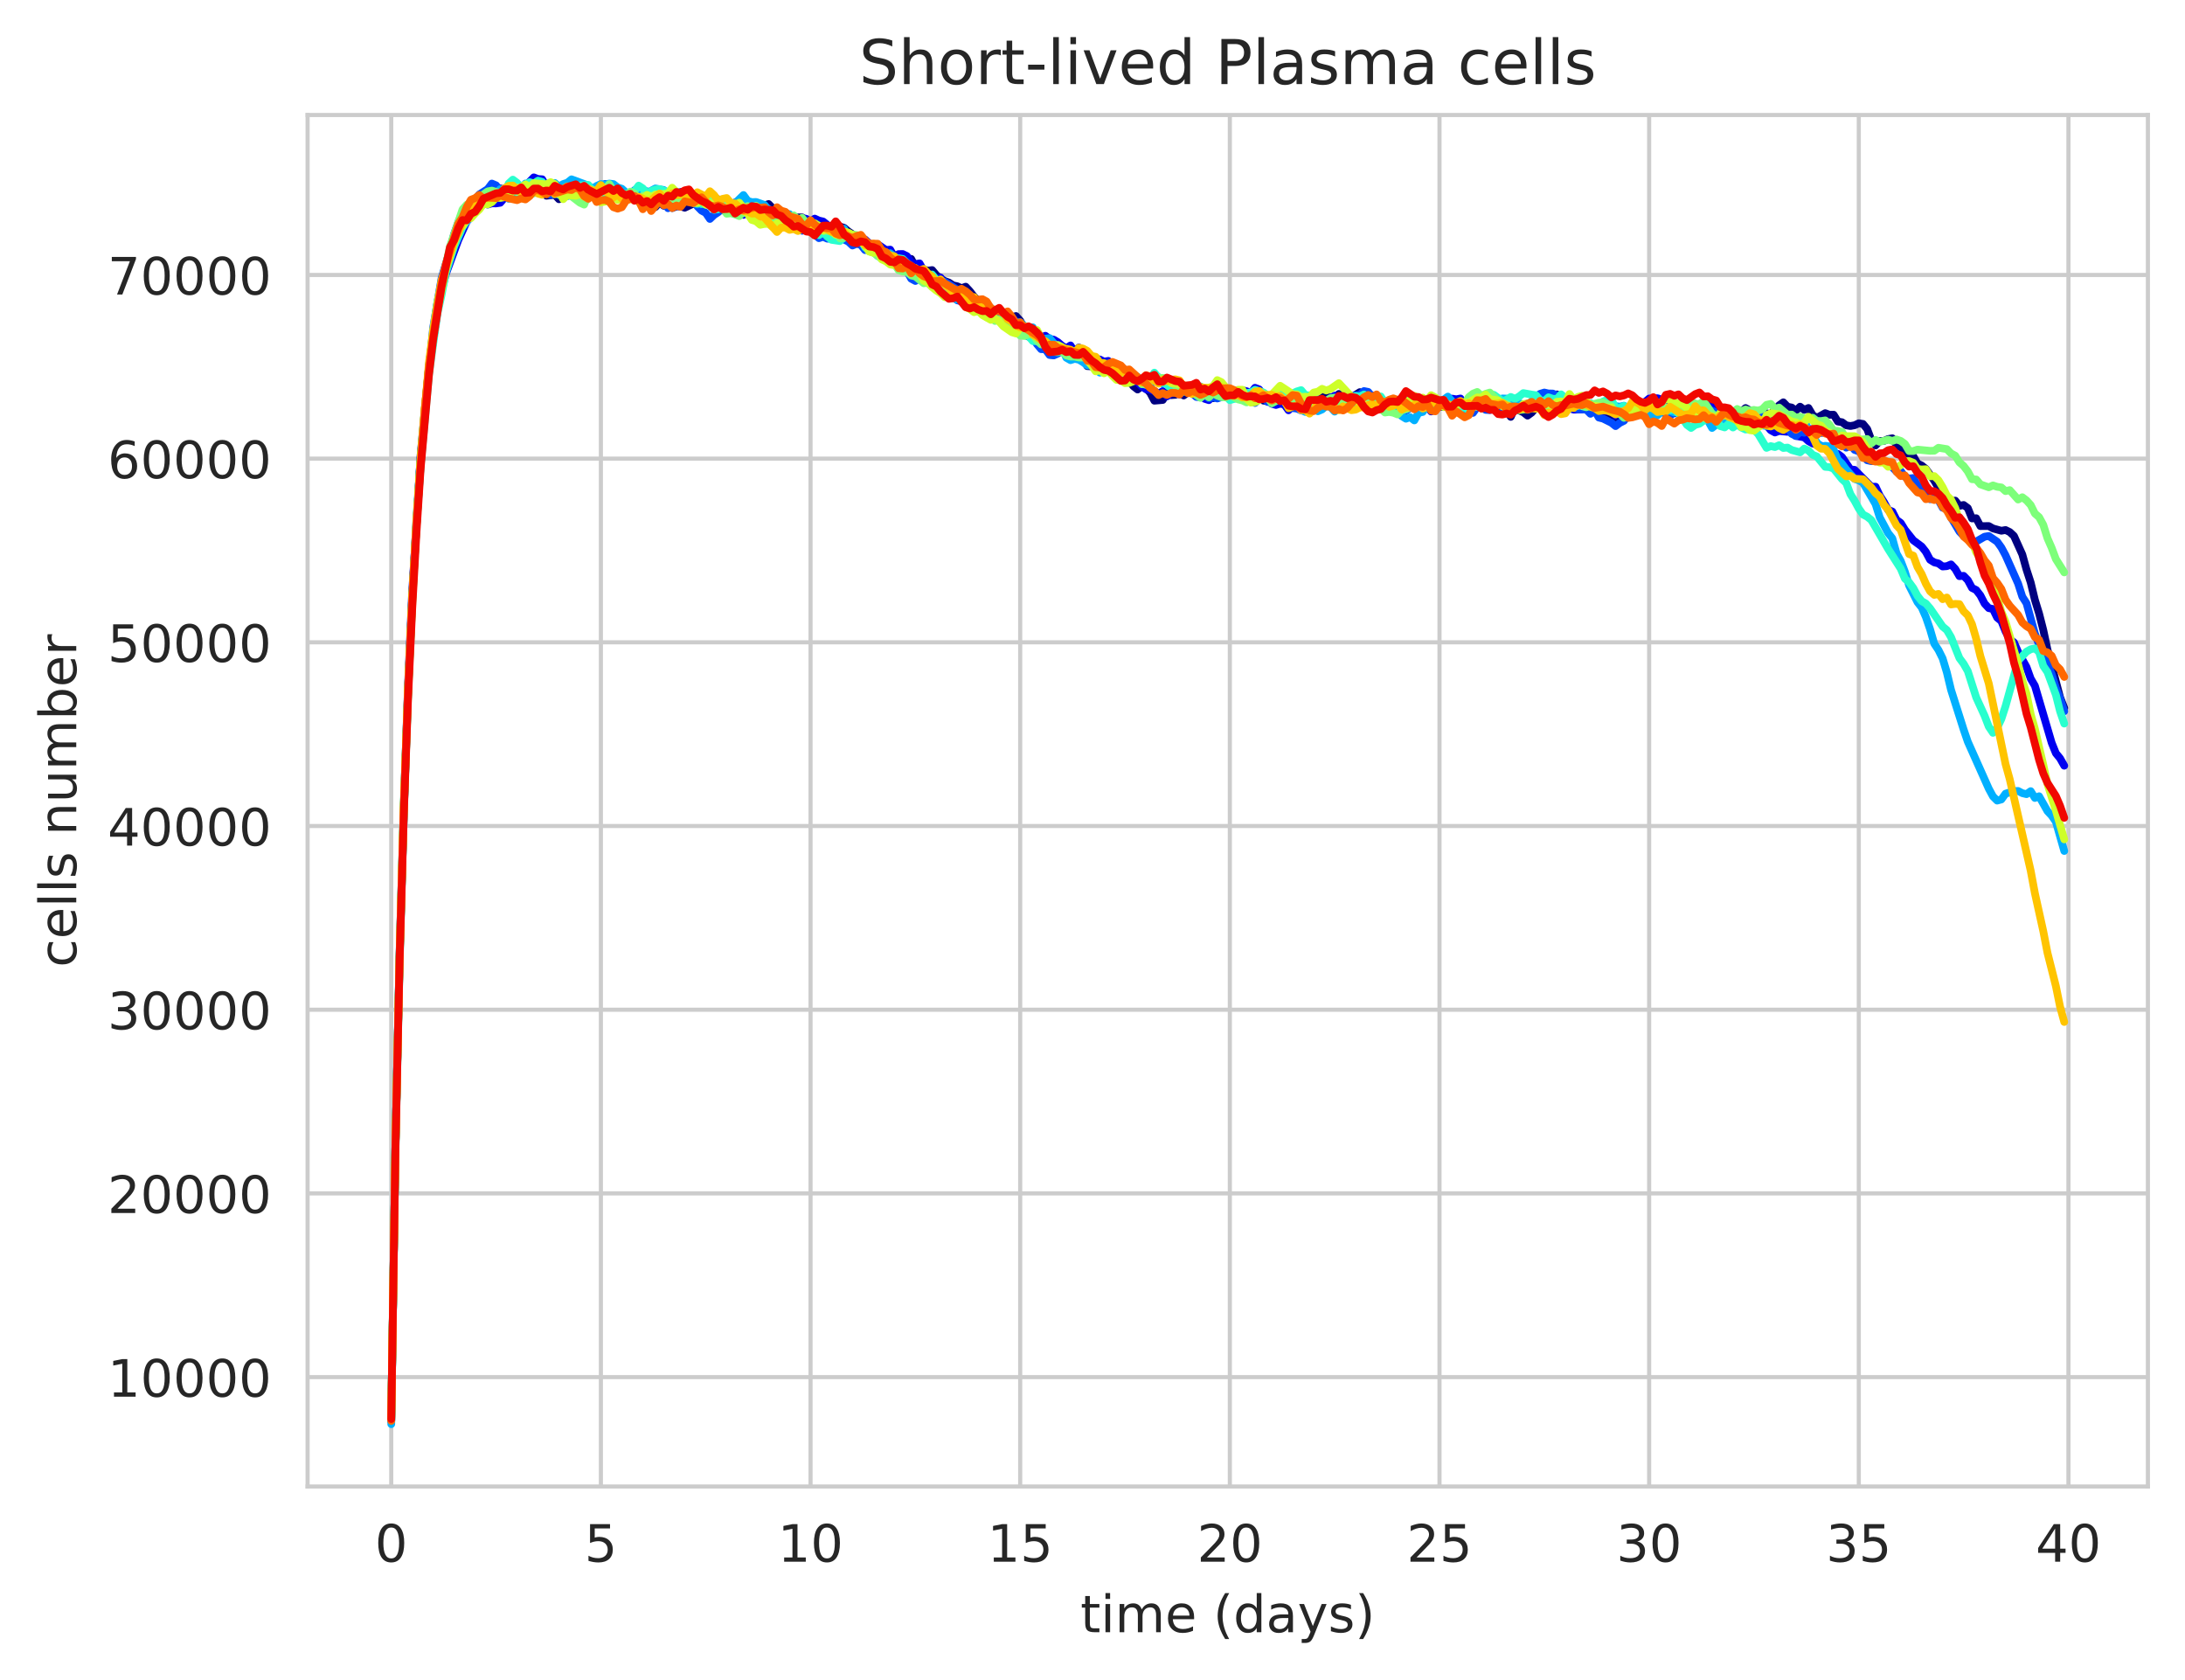 <?xml version="1.0" encoding="utf-8" standalone="no"?>
<!DOCTYPE svg PUBLIC "-//W3C//DTD SVG 1.1//EN"
  "http://www.w3.org/Graphics/SVG/1.1/DTD/svg11.dtd">
<!-- Created with matplotlib (https://matplotlib.org/) -->
<svg height="325.986pt" version="1.1" viewBox="0 0 424.011 325.986" width="424.011pt" xmlns="http://www.w3.org/2000/svg" xmlns:xlink="http://www.w3.org/1999/xlink">
 <defs>
  <style type="text/css">
*{stroke-linecap:butt;stroke-linejoin:round;white-space:pre;}
  </style>
 </defs>
 <g id="figure_1">
  <g id="patch_1">
   <path d="M 0 325.986 
L 424.011 325.986 
L 424.011 0 
L 0 0 
z
" style="fill:#ffffff;"/>
  </g>
  <g id="axes_1">
   <g id="patch_2">
    <path d="M 59.691 288.43 
L 416.811 288.43 
L 416.811 22.318 
L 59.691 22.318 
z
" style="fill:#ffffff;"/>
   </g>
   <g id="matplotlib.axis_1">
    <g id="xtick_1">
     <g id="line2d_1">
      <path clip-path="url(#p461095efb8)" d="M 75.923 288.43 
L 75.923 22.318 
" style="fill:none;stroke:#cccccc;stroke-linecap:round;stroke-width:0.8;"/>
     </g>
     <g id="text_1">
      <!-- 0 -->
      <defs>
       <path d="M 31.781 66.406 
Q 24.172 66.406 20.328 58.906 
Q 16.5 51.422 16.5 36.375 
Q 16.5 21.391 20.328 13.891 
Q 24.172 6.391 31.781 6.391 
Q 39.453 6.391 43.281 13.891 
Q 47.125 21.391 47.125 36.375 
Q 47.125 51.422 43.281 58.906 
Q 39.453 66.406 31.781 66.406 
z
M 31.781 74.219 
Q 44.047 74.219 50.516 64.516 
Q 56.984 54.828 56.984 36.375 
Q 56.984 17.969 50.516 8.266 
Q 44.047 -1.422 31.781 -1.422 
Q 19.531 -1.422 13.062 8.266 
Q 6.594 17.969 6.594 36.375 
Q 6.594 54.828 13.062 64.516 
Q 19.531 74.219 31.781 74.219 
z
" id="DejaVuSans-48"/>
      </defs>
      <g style="fill:#262626;" transform="translate(72.742 303.029)scale(0.1 -0.1)">
       <use xlink:href="#DejaVuSans-48"/>
      </g>
     </g>
    </g>
    <g id="xtick_2">
     <g id="line2d_2">
      <path clip-path="url(#p461095efb8)" d="M 116.607 288.43 
L 116.607 22.318 
" style="fill:none;stroke:#cccccc;stroke-linecap:round;stroke-width:0.8;"/>
     </g>
     <g id="text_2">
      <!-- 5 -->
      <defs>
       <path d="M 10.797 72.906 
L 49.516 72.906 
L 49.516 64.594 
L 19.828 64.594 
L 19.828 46.734 
Q 21.969 47.469 24.109 47.828 
Q 26.266 48.188 28.422 48.188 
Q 40.625 48.188 47.75 41.5 
Q 54.891 34.812 54.891 23.391 
Q 54.891 11.625 47.562 5.094 
Q 40.234 -1.422 26.906 -1.422 
Q 22.312 -1.422 17.547 -0.641 
Q 12.797 0.141 7.719 1.703 
L 7.719 11.625 
Q 12.109 9.234 16.797 8.062 
Q 21.484 6.891 26.703 6.891 
Q 35.156 6.891 40.078 11.328 
Q 45.016 15.766 45.016 23.391 
Q 45.016 31 40.078 35.438 
Q 35.156 39.891 26.703 39.891 
Q 22.75 39.891 18.812 39.016 
Q 14.891 38.141 10.797 36.281 
z
" id="DejaVuSans-53"/>
      </defs>
      <g style="fill:#262626;" transform="translate(113.426 303.029)scale(0.1 -0.1)">
       <use xlink:href="#DejaVuSans-53"/>
      </g>
     </g>
    </g>
    <g id="xtick_3">
     <g id="line2d_3">
      <path clip-path="url(#p461095efb8)" d="M 157.29 288.43 
L 157.29 22.318 
" style="fill:none;stroke:#cccccc;stroke-linecap:round;stroke-width:0.8;"/>
     </g>
     <g id="text_3">
      <!-- 10 -->
      <defs>
       <path d="M 12.406 8.297 
L 28.516 8.297 
L 28.516 63.922 
L 10.984 60.406 
L 10.984 69.391 
L 28.422 72.906 
L 38.281 72.906 
L 38.281 8.297 
L 54.391 8.297 
L 54.391 0 
L 12.406 0 
z
" id="DejaVuSans-49"/>
      </defs>
      <g style="fill:#262626;" transform="translate(150.928 303.029)scale(0.1 -0.1)">
       <use xlink:href="#DejaVuSans-49"/>
       <use x="63.623" xlink:href="#DejaVuSans-48"/>
      </g>
     </g>
    </g>
    <g id="xtick_4">
     <g id="line2d_4">
      <path clip-path="url(#p461095efb8)" d="M 197.974 288.43 
L 197.974 22.318 
" style="fill:none;stroke:#cccccc;stroke-linecap:round;stroke-width:0.8;"/>
     </g>
     <g id="text_4">
      <!-- 15 -->
      <g style="fill:#262626;" transform="translate(191.611 303.029)scale(0.1 -0.1)">
       <use xlink:href="#DejaVuSans-49"/>
       <use x="63.623" xlink:href="#DejaVuSans-53"/>
      </g>
     </g>
    </g>
    <g id="xtick_5">
     <g id="line2d_5">
      <path clip-path="url(#p461095efb8)" d="M 238.657 288.43 
L 238.657 22.318 
" style="fill:none;stroke:#cccccc;stroke-linecap:round;stroke-width:0.8;"/>
     </g>
     <g id="text_5">
      <!-- 20 -->
      <defs>
       <path d="M 19.188 8.297 
L 53.609 8.297 
L 53.609 0 
L 7.328 0 
L 7.328 8.297 
Q 12.938 14.109 22.625 23.891 
Q 32.328 33.688 34.812 36.531 
Q 39.547 41.844 41.422 45.531 
Q 43.312 49.219 43.312 52.781 
Q 43.312 58.594 39.234 62.25 
Q 35.156 65.922 28.609 65.922 
Q 23.969 65.922 18.812 64.312 
Q 13.672 62.703 7.812 59.422 
L 7.812 69.391 
Q 13.766 71.781 18.938 73 
Q 24.125 74.219 28.422 74.219 
Q 39.75 74.219 46.484 68.547 
Q 53.219 62.891 53.219 53.422 
Q 53.219 48.922 51.531 44.891 
Q 49.859 40.875 45.406 35.406 
Q 44.188 33.984 37.641 27.219 
Q 31.109 20.453 19.188 8.297 
z
" id="DejaVuSans-50"/>
      </defs>
      <g style="fill:#262626;" transform="translate(232.295 303.029)scale(0.1 -0.1)">
       <use xlink:href="#DejaVuSans-50"/>
       <use x="63.623" xlink:href="#DejaVuSans-48"/>
      </g>
     </g>
    </g>
    <g id="xtick_6">
     <g id="line2d_6">
      <path clip-path="url(#p461095efb8)" d="M 279.341 288.43 
L 279.341 22.318 
" style="fill:none;stroke:#cccccc;stroke-linecap:round;stroke-width:0.8;"/>
     </g>
     <g id="text_6">
      <!-- 25 -->
      <g style="fill:#262626;" transform="translate(272.978 303.029)scale(0.1 -0.1)">
       <use xlink:href="#DejaVuSans-50"/>
       <use x="63.623" xlink:href="#DejaVuSans-53"/>
      </g>
     </g>
    </g>
    <g id="xtick_7">
     <g id="line2d_7">
      <path clip-path="url(#p461095efb8)" d="M 320.025 288.43 
L 320.025 22.318 
" style="fill:none;stroke:#cccccc;stroke-linecap:round;stroke-width:0.8;"/>
     </g>
     <g id="text_7">
      <!-- 30 -->
      <defs>
       <path d="M 40.578 39.312 
Q 47.656 37.797 51.625 33 
Q 55.609 28.219 55.609 21.188 
Q 55.609 10.406 48.188 4.484 
Q 40.766 -1.422 27.094 -1.422 
Q 22.516 -1.422 17.656 -0.516 
Q 12.797 0.391 7.625 2.203 
L 7.625 11.719 
Q 11.719 9.328 16.594 8.109 
Q 21.484 6.891 26.812 6.891 
Q 36.078 6.891 40.938 10.547 
Q 45.797 14.203 45.797 21.188 
Q 45.797 27.641 41.281 31.266 
Q 36.766 34.906 28.719 34.906 
L 20.219 34.906 
L 20.219 43.016 
L 29.109 43.016 
Q 36.375 43.016 40.234 45.922 
Q 44.094 48.828 44.094 54.297 
Q 44.094 59.906 40.109 62.906 
Q 36.141 65.922 28.719 65.922 
Q 24.656 65.922 20.016 65.031 
Q 15.375 64.156 9.812 62.312 
L 9.812 71.094 
Q 15.438 72.656 20.344 73.438 
Q 25.25 74.219 29.594 74.219 
Q 40.828 74.219 47.359 69.109 
Q 53.906 64.016 53.906 55.328 
Q 53.906 49.266 50.438 45.094 
Q 46.969 40.922 40.578 39.312 
z
" id="DejaVuSans-51"/>
      </defs>
      <g style="fill:#262626;" transform="translate(313.662 303.029)scale(0.1 -0.1)">
       <use xlink:href="#DejaVuSans-51"/>
       <use x="63.623" xlink:href="#DejaVuSans-48"/>
      </g>
     </g>
    </g>
    <g id="xtick_8">
     <g id="line2d_8">
      <path clip-path="url(#p461095efb8)" d="M 360.708 288.43 
L 360.708 22.318 
" style="fill:none;stroke:#cccccc;stroke-linecap:round;stroke-width:0.8;"/>
     </g>
     <g id="text_8">
      <!-- 35 -->
      <g style="fill:#262626;" transform="translate(354.346 303.029)scale(0.1 -0.1)">
       <use xlink:href="#DejaVuSans-51"/>
       <use x="63.623" xlink:href="#DejaVuSans-53"/>
      </g>
     </g>
    </g>
    <g id="xtick_9">
     <g id="line2d_9">
      <path clip-path="url(#p461095efb8)" d="M 401.392 288.43 
L 401.392 22.318 
" style="fill:none;stroke:#cccccc;stroke-linecap:round;stroke-width:0.8;"/>
     </g>
     <g id="text_9">
      <!-- 40 -->
      <defs>
       <path d="M 37.797 64.312 
L 12.891 25.391 
L 37.797 25.391 
z
M 35.203 72.906 
L 47.609 72.906 
L 47.609 25.391 
L 58.016 25.391 
L 58.016 17.188 
L 47.609 17.188 
L 47.609 0 
L 37.797 0 
L 37.797 17.188 
L 4.891 17.188 
L 4.891 26.703 
z
" id="DejaVuSans-52"/>
      </defs>
      <g style="fill:#262626;" transform="translate(395.029 303.029)scale(0.1 -0.1)">
       <use xlink:href="#DejaVuSans-52"/>
       <use x="63.623" xlink:href="#DejaVuSans-48"/>
      </g>
     </g>
    </g>
    <g id="text_10">
     <!-- time (days) -->
     <defs>
      <path d="M 18.312 70.219 
L 18.312 54.688 
L 36.812 54.688 
L 36.812 47.703 
L 18.312 47.703 
L 18.312 18.016 
Q 18.312 11.328 20.141 9.422 
Q 21.969 7.516 27.594 7.516 
L 36.812 7.516 
L 36.812 0 
L 27.594 0 
Q 17.188 0 13.234 3.875 
Q 9.281 7.766 9.281 18.016 
L 9.281 47.703 
L 2.688 47.703 
L 2.688 54.688 
L 9.281 54.688 
L 9.281 70.219 
z
" id="DejaVuSans-116"/>
      <path d="M 9.422 54.688 
L 18.406 54.688 
L 18.406 0 
L 9.422 0 
z
M 9.422 75.984 
L 18.406 75.984 
L 18.406 64.594 
L 9.422 64.594 
z
" id="DejaVuSans-105"/>
      <path d="M 52 44.188 
Q 55.375 50.25 60.062 53.125 
Q 64.75 56 71.094 56 
Q 79.641 56 84.281 50.016 
Q 88.922 44.047 88.922 33.016 
L 88.922 0 
L 79.891 0 
L 79.891 32.719 
Q 79.891 40.578 77.094 44.375 
Q 74.312 48.188 68.609 48.188 
Q 61.625 48.188 57.562 43.547 
Q 53.516 38.922 53.516 30.906 
L 53.516 0 
L 44.484 0 
L 44.484 32.719 
Q 44.484 40.625 41.703 44.406 
Q 38.922 48.188 33.109 48.188 
Q 26.219 48.188 22.156 43.531 
Q 18.109 38.875 18.109 30.906 
L 18.109 0 
L 9.078 0 
L 9.078 54.688 
L 18.109 54.688 
L 18.109 46.188 
Q 21.188 51.219 25.484 53.609 
Q 29.781 56 35.688 56 
Q 41.656 56 45.828 52.969 
Q 50 49.953 52 44.188 
z
" id="DejaVuSans-109"/>
      <path d="M 56.203 29.594 
L 56.203 25.203 
L 14.891 25.203 
Q 15.484 15.922 20.484 11.062 
Q 25.484 6.203 34.422 6.203 
Q 39.594 6.203 44.453 7.469 
Q 49.312 8.734 54.109 11.281 
L 54.109 2.781 
Q 49.266 0.734 44.188 -0.344 
Q 39.109 -1.422 33.891 -1.422 
Q 20.797 -1.422 13.156 6.188 
Q 5.516 13.812 5.516 26.812 
Q 5.516 40.234 12.766 48.109 
Q 20.016 56 32.328 56 
Q 43.359 56 49.781 48.891 
Q 56.203 41.797 56.203 29.594 
z
M 47.219 32.234 
Q 47.125 39.594 43.094 43.984 
Q 39.062 48.391 32.422 48.391 
Q 24.906 48.391 20.391 44.141 
Q 15.875 39.891 15.188 32.172 
z
" id="DejaVuSans-101"/>
      <path id="DejaVuSans-32"/>
      <path d="M 31 75.875 
Q 24.469 64.656 21.281 53.656 
Q 18.109 42.672 18.109 31.391 
Q 18.109 20.125 21.312 9.062 
Q 24.516 -2 31 -13.188 
L 23.188 -13.188 
Q 15.875 -1.703 12.234 9.375 
Q 8.594 20.453 8.594 31.391 
Q 8.594 42.281 12.203 53.312 
Q 15.828 64.359 23.188 75.875 
z
" id="DejaVuSans-40"/>
      <path d="M 45.406 46.391 
L 45.406 75.984 
L 54.391 75.984 
L 54.391 0 
L 45.406 0 
L 45.406 8.203 
Q 42.578 3.328 38.25 0.953 
Q 33.938 -1.422 27.875 -1.422 
Q 17.969 -1.422 11.734 6.484 
Q 5.516 14.406 5.516 27.297 
Q 5.516 40.188 11.734 48.094 
Q 17.969 56 27.875 56 
Q 33.938 56 38.25 53.625 
Q 42.578 51.266 45.406 46.391 
z
M 14.797 27.297 
Q 14.797 17.391 18.875 11.75 
Q 22.953 6.109 30.078 6.109 
Q 37.203 6.109 41.297 11.75 
Q 45.406 17.391 45.406 27.297 
Q 45.406 37.203 41.297 42.844 
Q 37.203 48.484 30.078 48.484 
Q 22.953 48.484 18.875 42.844 
Q 14.797 37.203 14.797 27.297 
z
" id="DejaVuSans-100"/>
      <path d="M 34.281 27.484 
Q 23.391 27.484 19.188 25 
Q 14.984 22.516 14.984 16.5 
Q 14.984 11.719 18.141 8.906 
Q 21.297 6.109 26.703 6.109 
Q 34.188 6.109 38.703 11.406 
Q 43.219 16.703 43.219 25.484 
L 43.219 27.484 
z
M 52.203 31.203 
L 52.203 0 
L 43.219 0 
L 43.219 8.297 
Q 40.141 3.328 35.547 0.953 
Q 30.953 -1.422 24.312 -1.422 
Q 15.922 -1.422 10.953 3.297 
Q 6 8.016 6 15.922 
Q 6 25.141 12.172 29.828 
Q 18.359 34.516 30.609 34.516 
L 43.219 34.516 
L 43.219 35.406 
Q 43.219 41.609 39.141 45 
Q 35.062 48.391 27.688 48.391 
Q 23 48.391 18.547 47.266 
Q 14.109 46.141 10.016 43.891 
L 10.016 52.203 
Q 14.938 54.109 19.578 55.047 
Q 24.219 56 28.609 56 
Q 40.484 56 46.344 49.844 
Q 52.203 43.703 52.203 31.203 
z
" id="DejaVuSans-97"/>
      <path d="M 32.172 -5.078 
Q 28.375 -14.844 24.75 -17.812 
Q 21.141 -20.797 15.094 -20.797 
L 7.906 -20.797 
L 7.906 -13.281 
L 13.188 -13.281 
Q 16.891 -13.281 18.938 -11.516 
Q 21 -9.766 23.484 -3.219 
L 25.094 0.875 
L 2.984 54.688 
L 12.5 54.688 
L 29.594 11.922 
L 46.688 54.688 
L 56.203 54.688 
z
" id="DejaVuSans-121"/>
      <path d="M 44.281 53.078 
L 44.281 44.578 
Q 40.484 46.531 36.375 47.5 
Q 32.281 48.484 27.875 48.484 
Q 21.188 48.484 17.844 46.438 
Q 14.5 44.391 14.5 40.281 
Q 14.5 37.156 16.891 35.375 
Q 19.281 33.594 26.516 31.984 
L 29.594 31.297 
Q 39.156 29.25 43.188 25.516 
Q 47.219 21.781 47.219 15.094 
Q 47.219 7.469 41.188 3.016 
Q 35.156 -1.422 24.609 -1.422 
Q 20.219 -1.422 15.453 -0.562 
Q 10.688 0.297 5.422 2 
L 5.422 11.281 
Q 10.406 8.688 15.234 7.391 
Q 20.062 6.109 24.812 6.109 
Q 31.156 6.109 34.562 8.281 
Q 37.984 10.453 37.984 14.406 
Q 37.984 18.062 35.516 20.016 
Q 33.062 21.969 24.703 23.781 
L 21.578 24.516 
Q 13.234 26.266 9.516 29.906 
Q 5.812 33.547 5.812 39.891 
Q 5.812 47.609 11.281 51.797 
Q 16.75 56 26.812 56 
Q 31.781 56 36.172 55.266 
Q 40.578 54.547 44.281 53.078 
z
" id="DejaVuSans-115"/>
      <path d="M 8.016 75.875 
L 15.828 75.875 
Q 23.141 64.359 26.781 53.312 
Q 30.422 42.281 30.422 31.391 
Q 30.422 20.453 26.781 9.375 
Q 23.141 -1.703 15.828 -13.188 
L 8.016 -13.188 
Q 14.5 -2 17.703 9.062 
Q 20.906 20.125 20.906 31.391 
Q 20.906 42.672 17.703 53.656 
Q 14.5 64.656 8.016 75.875 
z
" id="DejaVuSans-41"/>
     </defs>
     <g style="fill:#262626;" transform="translate(209.662 316.707)scale(0.1 -0.1)">
      <use xlink:href="#DejaVuSans-116"/>
      <use x="39.209" xlink:href="#DejaVuSans-105"/>
      <use x="66.992" xlink:href="#DejaVuSans-109"/>
      <use x="164.404" xlink:href="#DejaVuSans-101"/>
      <use x="225.928" xlink:href="#DejaVuSans-32"/>
      <use x="257.715" xlink:href="#DejaVuSans-40"/>
      <use x="296.729" xlink:href="#DejaVuSans-100"/>
      <use x="360.205" xlink:href="#DejaVuSans-97"/>
      <use x="421.484" xlink:href="#DejaVuSans-121"/>
      <use x="480.664" xlink:href="#DejaVuSans-115"/>
      <use x="532.764" xlink:href="#DejaVuSans-41"/>
     </g>
    </g>
   </g>
   <g id="matplotlib.axis_2">
    <g id="ytick_1">
     <g id="line2d_10">
      <path clip-path="url(#p461095efb8)" d="M 59.691 267.206 
L 416.811 267.206 
" style="fill:none;stroke:#cccccc;stroke-linecap:round;stroke-width:0.8;"/>
     </g>
     <g id="text_11">
      <!-- 10000 -->
      <g style="fill:#262626;" transform="translate(20.878 271.005)scale(0.1 -0.1)">
       <use xlink:href="#DejaVuSans-49"/>
       <use x="63.623" xlink:href="#DejaVuSans-48"/>
       <use x="127.246" xlink:href="#DejaVuSans-48"/>
       <use x="190.869" xlink:href="#DejaVuSans-48"/>
       <use x="254.492" xlink:href="#DejaVuSans-48"/>
      </g>
     </g>
    </g>
    <g id="ytick_2">
     <g id="line2d_11">
      <path clip-path="url(#p461095efb8)" d="M 59.691 231.563 
L 416.811 231.563 
" style="fill:none;stroke:#cccccc;stroke-linecap:round;stroke-width:0.8;"/>
     </g>
     <g id="text_12">
      <!-- 20000 -->
      <g style="fill:#262626;" transform="translate(20.878 235.362)scale(0.1 -0.1)">
       <use xlink:href="#DejaVuSans-50"/>
       <use x="63.623" xlink:href="#DejaVuSans-48"/>
       <use x="127.246" xlink:href="#DejaVuSans-48"/>
       <use x="190.869" xlink:href="#DejaVuSans-48"/>
       <use x="254.492" xlink:href="#DejaVuSans-48"/>
      </g>
     </g>
    </g>
    <g id="ytick_3">
     <g id="line2d_12">
      <path clip-path="url(#p461095efb8)" d="M 59.691 195.92 
L 416.811 195.92 
" style="fill:none;stroke:#cccccc;stroke-linecap:round;stroke-width:0.8;"/>
     </g>
     <g id="text_13">
      <!-- 30000 -->
      <g style="fill:#262626;" transform="translate(20.878 199.719)scale(0.1 -0.1)">
       <use xlink:href="#DejaVuSans-51"/>
       <use x="63.623" xlink:href="#DejaVuSans-48"/>
       <use x="127.246" xlink:href="#DejaVuSans-48"/>
       <use x="190.869" xlink:href="#DejaVuSans-48"/>
       <use x="254.492" xlink:href="#DejaVuSans-48"/>
      </g>
     </g>
    </g>
    <g id="ytick_4">
     <g id="line2d_13">
      <path clip-path="url(#p461095efb8)" d="M 59.691 160.277 
L 416.811 160.277 
" style="fill:none;stroke:#cccccc;stroke-linecap:round;stroke-width:0.8;"/>
     </g>
     <g id="text_14">
      <!-- 40000 -->
      <g style="fill:#262626;" transform="translate(20.878 164.076)scale(0.1 -0.1)">
       <use xlink:href="#DejaVuSans-52"/>
       <use x="63.623" xlink:href="#DejaVuSans-48"/>
       <use x="127.246" xlink:href="#DejaVuSans-48"/>
       <use x="190.869" xlink:href="#DejaVuSans-48"/>
       <use x="254.492" xlink:href="#DejaVuSans-48"/>
      </g>
     </g>
    </g>
    <g id="ytick_5">
     <g id="line2d_14">
      <path clip-path="url(#p461095efb8)" d="M 59.691 124.634 
L 416.811 124.634 
" style="fill:none;stroke:#cccccc;stroke-linecap:round;stroke-width:0.8;"/>
     </g>
     <g id="text_15">
      <!-- 50000 -->
      <g style="fill:#262626;" transform="translate(20.878 128.433)scale(0.1 -0.1)">
       <use xlink:href="#DejaVuSans-53"/>
       <use x="63.623" xlink:href="#DejaVuSans-48"/>
       <use x="127.246" xlink:href="#DejaVuSans-48"/>
       <use x="190.869" xlink:href="#DejaVuSans-48"/>
       <use x="254.492" xlink:href="#DejaVuSans-48"/>
      </g>
     </g>
    </g>
    <g id="ytick_6">
     <g id="line2d_15">
      <path clip-path="url(#p461095efb8)" d="M 59.691 88.991 
L 416.811 88.991 
" style="fill:none;stroke:#cccccc;stroke-linecap:round;stroke-width:0.8;"/>
     </g>
     <g id="text_16">
      <!-- 60000 -->
      <defs>
       <path d="M 33.016 40.375 
Q 26.375 40.375 22.484 35.828 
Q 18.609 31.297 18.609 23.391 
Q 18.609 15.531 22.484 10.953 
Q 26.375 6.391 33.016 6.391 
Q 39.656 6.391 43.531 10.953 
Q 47.406 15.531 47.406 23.391 
Q 47.406 31.297 43.531 35.828 
Q 39.656 40.375 33.016 40.375 
z
M 52.594 71.297 
L 52.594 62.312 
Q 48.875 64.062 45.094 64.984 
Q 41.312 65.922 37.594 65.922 
Q 27.828 65.922 22.672 59.328 
Q 17.531 52.734 16.797 39.406 
Q 19.672 43.656 24.016 45.922 
Q 28.375 48.188 33.594 48.188 
Q 44.578 48.188 50.953 41.516 
Q 57.328 34.859 57.328 23.391 
Q 57.328 12.156 50.688 5.359 
Q 44.047 -1.422 33.016 -1.422 
Q 20.359 -1.422 13.672 8.266 
Q 6.984 17.969 6.984 36.375 
Q 6.984 53.656 15.188 63.938 
Q 23.391 74.219 37.203 74.219 
Q 40.922 74.219 44.703 73.484 
Q 48.484 72.75 52.594 71.297 
z
" id="DejaVuSans-54"/>
      </defs>
      <g style="fill:#262626;" transform="translate(20.878 92.79)scale(0.1 -0.1)">
       <use xlink:href="#DejaVuSans-54"/>
       <use x="63.623" xlink:href="#DejaVuSans-48"/>
       <use x="127.246" xlink:href="#DejaVuSans-48"/>
       <use x="190.869" xlink:href="#DejaVuSans-48"/>
       <use x="254.492" xlink:href="#DejaVuSans-48"/>
      </g>
     </g>
    </g>
    <g id="ytick_7">
     <g id="line2d_16">
      <path clip-path="url(#p461095efb8)" d="M 59.691 53.348 
L 416.811 53.348 
" style="fill:none;stroke:#cccccc;stroke-linecap:round;stroke-width:0.8;"/>
     </g>
     <g id="text_17">
      <!-- 70000 -->
      <defs>
       <path d="M 8.203 72.906 
L 55.078 72.906 
L 55.078 68.703 
L 28.609 0 
L 18.312 0 
L 43.219 64.594 
L 8.203 64.594 
z
" id="DejaVuSans-55"/>
      </defs>
      <g style="fill:#262626;" transform="translate(20.878 57.147)scale(0.1 -0.1)">
       <use xlink:href="#DejaVuSans-55"/>
       <use x="63.623" xlink:href="#DejaVuSans-48"/>
       <use x="127.246" xlink:href="#DejaVuSans-48"/>
       <use x="190.869" xlink:href="#DejaVuSans-48"/>
       <use x="254.492" xlink:href="#DejaVuSans-48"/>
      </g>
     </g>
    </g>
    <g id="text_18">
     <!-- cells number -->
     <defs>
      <path d="M 48.781 52.594 
L 48.781 44.188 
Q 44.969 46.297 41.141 47.344 
Q 37.312 48.391 33.406 48.391 
Q 24.656 48.391 19.812 42.844 
Q 14.984 37.312 14.984 27.297 
Q 14.984 17.281 19.812 11.734 
Q 24.656 6.203 33.406 6.203 
Q 37.312 6.203 41.141 7.25 
Q 44.969 8.297 48.781 10.406 
L 48.781 2.094 
Q 45.016 0.344 40.984 -0.531 
Q 36.969 -1.422 32.422 -1.422 
Q 20.062 -1.422 12.781 6.344 
Q 5.516 14.109 5.516 27.297 
Q 5.516 40.672 12.859 48.328 
Q 20.219 56 33.016 56 
Q 37.156 56 41.109 55.141 
Q 45.062 54.297 48.781 52.594 
z
" id="DejaVuSans-99"/>
      <path d="M 9.422 75.984 
L 18.406 75.984 
L 18.406 0 
L 9.422 0 
z
" id="DejaVuSans-108"/>
      <path d="M 54.891 33.016 
L 54.891 0 
L 45.906 0 
L 45.906 32.719 
Q 45.906 40.484 42.875 44.328 
Q 39.844 48.188 33.797 48.188 
Q 26.516 48.188 22.312 43.547 
Q 18.109 38.922 18.109 30.906 
L 18.109 0 
L 9.078 0 
L 9.078 54.688 
L 18.109 54.688 
L 18.109 46.188 
Q 21.344 51.125 25.703 53.562 
Q 30.078 56 35.797 56 
Q 45.219 56 50.047 50.172 
Q 54.891 44.344 54.891 33.016 
z
" id="DejaVuSans-110"/>
      <path d="M 8.5 21.578 
L 8.5 54.688 
L 17.484 54.688 
L 17.484 21.922 
Q 17.484 14.156 20.5 10.266 
Q 23.531 6.391 29.594 6.391 
Q 36.859 6.391 41.078 11.031 
Q 45.312 15.672 45.312 23.688 
L 45.312 54.688 
L 54.297 54.688 
L 54.297 0 
L 45.312 0 
L 45.312 8.406 
Q 42.047 3.422 37.719 1 
Q 33.406 -1.422 27.688 -1.422 
Q 18.266 -1.422 13.375 4.438 
Q 8.5 10.297 8.5 21.578 
z
M 31.109 56 
z
" id="DejaVuSans-117"/>
      <path d="M 48.688 27.297 
Q 48.688 37.203 44.609 42.844 
Q 40.531 48.484 33.406 48.484 
Q 26.266 48.484 22.188 42.844 
Q 18.109 37.203 18.109 27.297 
Q 18.109 17.391 22.188 11.75 
Q 26.266 6.109 33.406 6.109 
Q 40.531 6.109 44.609 11.75 
Q 48.688 17.391 48.688 27.297 
z
M 18.109 46.391 
Q 20.953 51.266 25.266 53.625 
Q 29.594 56 35.594 56 
Q 45.562 56 51.781 48.094 
Q 58.016 40.188 58.016 27.297 
Q 58.016 14.406 51.781 6.484 
Q 45.562 -1.422 35.594 -1.422 
Q 29.594 -1.422 25.266 0.953 
Q 20.953 3.328 18.109 8.203 
L 18.109 0 
L 9.078 0 
L 9.078 75.984 
L 18.109 75.984 
z
" id="DejaVuSans-98"/>
      <path d="M 41.109 46.297 
Q 39.594 47.172 37.812 47.578 
Q 36.031 48 33.891 48 
Q 26.266 48 22.188 43.047 
Q 18.109 38.094 18.109 28.812 
L 18.109 0 
L 9.078 0 
L 9.078 54.688 
L 18.109 54.688 
L 18.109 46.188 
Q 20.953 51.172 25.484 53.578 
Q 30.031 56 36.531 56 
Q 37.453 56 38.578 55.875 
Q 39.703 55.766 41.062 55.516 
z
" id="DejaVuSans-114"/>
     </defs>
     <g style="fill:#262626;" transform="translate(14.798 187.686)rotate(-90)scale(0.1 -0.1)">
      <use xlink:href="#DejaVuSans-99"/>
      <use x="54.98" xlink:href="#DejaVuSans-101"/>
      <use x="116.504" xlink:href="#DejaVuSans-108"/>
      <use x="144.287" xlink:href="#DejaVuSans-108"/>
      <use x="172.07" xlink:href="#DejaVuSans-115"/>
      <use x="224.17" xlink:href="#DejaVuSans-32"/>
      <use x="255.957" xlink:href="#DejaVuSans-110"/>
      <use x="319.336" xlink:href="#DejaVuSans-117"/>
      <use x="382.715" xlink:href="#DejaVuSans-109"/>
      <use x="480.127" xlink:href="#DejaVuSans-98"/>
      <use x="543.604" xlink:href="#DejaVuSans-101"/>
      <use x="605.127" xlink:href="#DejaVuSans-114"/>
     </g>
    </g>
   </g>
   <g id="line2d_17">
    <path clip-path="url(#p461095efb8)" d="M 75.923 274.958 
L 76.737 222.235 
L 77.551 185.722 
L 78.364 157.479 
L 79.178 134.279 
L 79.992 115.969 
L 81.619 88.328 
L 83.246 70.998 
L 84.874 58.851 
L 86.501 51.683 
L 87.315 49.619 
L 88.942 44.619 
L 89.756 43.696 
L 90.569 41.757 
L 91.383 40.391 
L 92.197 39.611 
L 93.01 38.62 
L 93.824 38.524 
L 94.638 37.237 
L 96.265 37.027 
L 97.079 36.556 
L 97.892 37.308 
L 98.706 37.005 
L 99.52 37.483 
L 100.333 37.786 
L 101.147 36.695 
L 101.961 36.203 
L 102.774 36.317 
L 103.588 37.18 
L 104.402 36.613 
L 105.215 36.98 
L 106.029 37.978 
L 107.657 37.793 
L 108.47 38.659 
L 109.284 38.139 
L 110.911 37.864 
L 111.725 37.572 
L 112.539 37.708 
L 113.352 37.266 
L 114.166 37.105 
L 114.98 37.209 
L 115.793 36.891 
L 116.607 36.082 
L 117.421 36.599 
L 118.234 36.524 
L 119.048 36.873 
L 119.862 37.005 
L 120.675 37.779 
L 122.303 38.046 
L 123.116 37.757 
L 123.93 37.675 
L 124.744 37.918 
L 125.557 38.574 
L 126.371 40.035 
L 127.185 40.167 
L 127.998 39.244 
L 128.812 39.921 
L 129.626 39.793 
L 130.439 40.37 
L 131.253 40.046 
L 132.067 40.039 
L 132.88 40.306 
L 134.508 39.529 
L 136.135 38.26 
L 136.949 38.028 
L 138.576 39.205 
L 139.39 40.17 
L 140.203 40.826 
L 141.017 40.605 
L 141.831 39.568 
L 142.644 39.304 
L 143.458 39.565 
L 144.272 38.998 
L 145.085 39.45 
L 145.899 39.497 
L 146.713 39.75 
L 148.34 39.86 
L 149.154 39.586 
L 149.967 40.424 
L 150.781 41.66 
L 151.595 41.34 
L 152.408 41.272 
L 153.222 41.956 
L 154.036 42.181 
L 155.663 42.181 
L 156.477 43.022 
L 157.29 43.546 
L 158.104 43.706 
L 158.918 43.339 
L 159.731 44.255 
L 160.545 44.244 
L 161.359 44.726 
L 162.172 44.54 
L 162.986 43.959 
L 163.8 44.198 
L 164.613 44.897 
L 165.427 45.442 
L 166.241 46.148 
L 167.054 47.235 
L 167.868 47.552 
L 168.682 48.625 
L 169.495 47.47 
L 170.309 48.236 
L 171.123 48.604 
L 171.936 50.019 
L 172.75 50.468 
L 173.564 50.339 
L 174.377 49.527 
L 175.191 49.634 
L 176.005 50.222 
L 176.818 50.233 
L 177.632 51.747 
L 178.446 52.132 
L 180.073 52.514 
L 180.887 52.403 
L 181.701 53.387 
L 182.514 54.046 
L 183.328 54.531 
L 184.142 54.827 
L 184.955 55.372 
L 185.769 55.543 
L 186.583 55.921 
L 187.396 55.625 
L 188.21 56.509 
L 189.024 57.568 
L 189.837 58.377 
L 190.651 58.177 
L 191.465 59.043 
L 193.092 60.469 
L 193.906 60.562 
L 195.533 61.77 
L 197.16 61.321 
L 197.974 62.223 
L 198.788 63.649 
L 199.601 64.329 
L 201.229 64.828 
L 203.67 66.008 
L 204.483 66.906 
L 206.111 67.865 
L 206.924 67.737 
L 207.738 68.065 
L 209.365 69.619 
L 210.179 69.747 
L 210.993 71.037 
L 212.62 71.126 
L 213.434 70.948 
L 214.247 72.192 
L 215.061 71.818 
L 215.875 72.089 
L 216.688 73.122 
L 217.502 73.09 
L 218.316 73.771 
L 219.129 73.885 
L 219.943 74.94 
L 220.757 75.578 
L 221.57 74.901 
L 222.384 75.318 
L 223.198 76.213 
L 224.011 77.749 
L 225.639 77.61 
L 226.452 76.288 
L 227.266 76.669 
L 228.08 76.612 
L 228.893 76.088 
L 229.707 76.737 
L 230.521 76.081 
L 231.334 76.188 
L 232.148 75.878 
L 232.962 75.846 
L 233.775 76.694 
L 235.403 77.268 
L 236.216 76.833 
L 237.03 76.783 
L 237.844 76.159 
L 238.657 76.255 
L 240.285 76.669 
L 241.098 76.665 
L 241.912 76.509 
L 242.726 77.179 
L 243.539 76.462 
L 244.353 77.011 
L 245.167 77.735 
L 245.98 77.852 
L 246.794 77.856 
L 247.608 77.567 
L 248.422 78.173 
L 249.235 77.792 
L 250.049 78.273 
L 250.863 78.08 
L 251.676 77.539 
L 252.49 77.717 
L 253.304 77.221 
L 254.117 77.161 
L 254.931 76.744 
L 256.558 76.32 
L 257.372 76.975 
L 258.999 77.328 
L 259.813 76.437 
L 260.627 76.701 
L 261.44 77.204 
L 262.254 77.125 
L 263.881 76.088 
L 264.695 77.496 
L 265.509 78.17 
L 266.322 77.852 
L 267.136 77.838 
L 267.95 78.162 
L 268.763 78.669 
L 269.577 79.317 
L 270.391 79.713 
L 272.018 78.693 
L 274.459 78.89 
L 275.273 78.358 
L 276.086 78.882 
L 276.9 79.093 
L 277.714 79.503 
L 278.527 79.317 
L 279.341 78.872 
L 280.155 78.979 
L 280.968 78.922 
L 281.782 78.647 
L 282.596 78.244 
L 284.223 78.376 
L 285.037 78.009 
L 285.85 78.733 
L 286.664 78.882 
L 287.478 79.196 
L 288.291 78.907 
L 289.105 79.257 
L 289.919 79.396 
L 290.732 79.756 
L 291.546 80.28 
L 292.36 79.656 
L 293.173 80.886 
L 293.987 79.103 
L 294.801 79.649 
L 295.614 79.998 
L 296.428 80.647 
L 297.242 80.055 
L 298.055 79.078 
L 298.869 78.822 
L 299.683 78.444 
L 300.496 77.393 
L 301.31 77.681 
L 302.124 76.53 
L 302.937 77.065 
L 303.751 77.147 
L 304.565 77.763 
L 305.378 77.998 
L 306.192 77.81 
L 307.006 77.892 
L 307.819 78.298 
L 308.633 78.886 
L 309.447 79.912 
L 310.26 80.176 
L 311.074 79.984 
L 311.888 80.604 
L 312.701 80.946 
L 313.515 81.035 
L 314.329 80.65 
L 315.142 80.821 
L 315.956 80.394 
L 317.584 78.811 
L 318.397 80.123 
L 319.211 78.783 
L 320.025 78.747 
L 320.838 78.904 
L 321.652 78.729 
L 322.466 77.628 
L 323.279 78.355 
L 324.093 78.683 
L 324.907 78.747 
L 325.72 78.383 
L 326.534 78.48 
L 327.348 78.768 
L 328.161 79.62 
L 328.975 79.83 
L 329.789 79.813 
L 330.602 80.137 
L 331.416 79.695 
L 332.23 78.904 
L 333.857 80.394 
L 334.671 80.75 
L 335.484 80.03 
L 336.298 79.838 
L 337.112 80.362 
L 337.925 79.888 
L 338.739 79.175 
L 339.553 79.634 
L 340.366 79.599 
L 341.18 80.543 
L 341.994 79.898 
L 342.807 80.201 
L 343.621 80.354 
L 345.248 78.636 
L 346.062 78.063 
L 346.876 78.911 
L 347.689 79.075 
L 348.503 79.691 
L 349.317 78.907 
L 350.13 79.528 
L 350.944 79.16 
L 351.758 80.543 
L 352.571 81.078 
L 354.199 80.166 
L 355.012 80.486 
L 355.826 80.468 
L 356.64 81.787 
L 357.453 81.926 
L 358.267 82.525 
L 359.081 82.664 
L 359.894 82.514 
L 360.708 82.133 
L 361.522 82.258 
L 362.335 83.242 
L 363.149 85.409 
L 363.963 86.435 
L 364.776 85.551 
L 365.59 85.551 
L 366.404 85.191 
L 367.217 85.041 
L 368.031 86.31 
L 369.658 87.337 
L 370.472 88.267 
L 371.286 88.524 
L 372.099 89.95 
L 372.913 90.324 
L 373.727 90.987 
L 375.354 93.257 
L 376.168 94.669 
L 376.981 95.766 
L 377.795 97.1 
L 378.609 97.228 
L 379.422 97.139 
L 380.236 98.158 
L 381.05 97.983 
L 381.863 98.582 
L 382.677 100.593 
L 383.491 100.553 
L 384.304 102.082 
L 385.932 102.075 
L 386.745 102.535 
L 388.373 102.984 
L 389.187 102.842 
L 390 103.237 
L 390.814 103.986 
L 392.441 107.593 
L 393.255 110.523 
L 394.069 113.032 
L 394.882 116.397 
L 395.696 119.049 
L 396.51 122.239 
L 397.323 126.049 
L 399.764 135.284 
L 400.578 137.387 
L 400.578 137.387 
" style="fill:none;stroke:#000080;stroke-linecap:round;stroke-width:1.5;"/>
   </g>
   <g id="line2d_18">
    <path clip-path="url(#p461095efb8)" d="M 75.923 275.657 
L 76.737 222.353 
L 77.551 184.667 
L 78.364 156.474 
L 79.178 133.206 
L 79.992 114.771 
L 81.619 88.937 
L 83.246 71.536 
L 84.874 60.466 
L 85.687 56.427 
L 86.501 53.205 
L 88.942 46.572 
L 90.569 43.008 
L 91.383 42.113 
L 92.197 41.029 
L 93.01 39.736 
L 93.824 39.279 
L 94.638 39.693 
L 95.451 39.454 
L 96.265 39.468 
L 97.079 39.344 
L 97.892 38.392 
L 98.706 38.296 
L 99.52 37.615 
L 100.333 37.658 
L 101.147 37.458 
L 101.961 36.87 
L 102.774 35.252 
L 103.588 34.414 
L 104.402 34.735 
L 105.215 34.785 
L 106.029 36.211 
L 106.843 35.761 
L 107.657 36.56 
L 108.47 36.692 
L 109.284 36.118 
L 110.098 36.481 
L 110.911 37.415 
L 111.725 37.226 
L 112.539 36.688 
L 113.352 36.895 
L 114.166 36.271 
L 115.793 36.653 
L 116.607 36.442 
L 117.421 35.712 
L 118.234 36.546 
L 119.048 36.414 
L 119.862 37.515 
L 120.675 37.39 
L 122.303 37.661 
L 123.116 37.412 
L 123.93 38.51 
L 124.744 38.641 
L 125.557 38.948 
L 126.371 39.686 
L 127.185 38.812 
L 127.998 39.45 
L 128.812 39.233 
L 129.626 39.882 
L 130.439 39.169 
L 132.067 37.255 
L 132.88 37.176 
L 133.694 37.993 
L 134.508 37.996 
L 136.135 39.133 
L 136.949 38.531 
L 137.762 38.695 
L 139.39 38.673 
L 140.203 39.875 
L 141.017 40.498 
L 141.831 40.167 
L 142.644 40.794 
L 143.458 40.983 
L 144.272 41.689 
L 145.085 40.63 
L 145.899 40.178 
L 146.713 39.985 
L 147.526 41.365 
L 148.34 40.862 
L 149.154 41.671 
L 149.967 42.152 
L 150.781 42.216 
L 151.595 42.07 
L 152.408 42.776 
L 153.222 42.986 
L 154.036 42.961 
L 154.849 43.147 
L 155.663 42.295 
L 156.477 42.462 
L 157.29 43.09 
L 158.104 42.416 
L 158.918 42.797 
L 159.731 42.979 
L 160.545 43.628 
L 161.359 45.25 
L 162.172 46.337 
L 162.986 45.927 
L 163.8 45.795 
L 164.613 45.481 
L 165.427 46.572 
L 166.241 46.244 
L 167.054 46.854 
L 167.868 46.476 
L 168.682 47.214 
L 169.495 47.723 
L 170.309 47.385 
L 171.936 48.518 
L 172.75 48.44 
L 173.564 49.873 
L 174.377 49.299 
L 175.191 49.292 
L 176.005 49.701 
L 176.818 50.938 
L 177.632 51.252 
L 178.446 51.102 
L 179.26 52.556 
L 180.887 53.704 
L 181.701 54.421 
L 182.514 53.843 
L 183.328 54.994 
L 184.142 55.91 
L 185.769 58.259 
L 187.396 58.698 
L 188.21 59.043 
L 189.024 59.771 
L 189.837 59.899 
L 190.651 60.737 
L 191.465 61.007 
L 192.278 61.809 
L 193.092 61.759 
L 193.906 61.032 
L 195.533 61.121 
L 196.347 61.474 
L 197.16 62.383 
L 197.974 63.11 
L 198.788 64.219 
L 199.601 64.14 
L 200.415 65.067 
L 201.229 65.014 
L 202.042 65.89 
L 202.856 65.146 
L 203.67 65.755 
L 204.483 65.908 
L 205.297 66.397 
L 206.111 67.099 
L 206.924 67.587 
L 207.738 67.024 
L 208.552 68.311 
L 209.365 67.423 
L 210.993 68.414 
L 211.806 69.145 
L 212.62 69.615 
L 213.434 69.751 
L 214.247 70.182 
L 215.061 70.025 
L 216.688 71.533 
L 217.502 71.166 
L 218.316 71.775 
L 219.129 72.848 
L 219.943 73.671 
L 220.757 74.17 
L 221.57 74.994 
L 222.384 75.528 
L 223.198 75.628 
L 224.011 75.856 
L 224.825 76.437 
L 225.639 75.888 
L 226.452 76.911 
L 227.266 76.295 
L 228.08 76.174 
L 228.893 76.541 
L 229.707 75.653 
L 230.521 75.396 
L 232.148 76.872 
L 232.962 75.899 
L 233.775 77.382 
L 234.589 77.642 
L 235.403 76.833 
L 236.216 76.526 
L 237.03 76.865 
L 237.844 76.206 
L 238.657 75.981 
L 239.471 76.348 
L 241.098 75.732 
L 241.912 75.906 
L 242.726 76.291 
L 243.539 75.243 
L 244.353 75.553 
L 245.167 76.719 
L 245.98 77.225 
L 246.794 78.344 
L 247.608 78.579 
L 248.422 78.323 
L 249.235 78.497 
L 250.049 79.613 
L 250.863 78.654 
L 251.676 79.214 
L 252.49 78.408 
L 253.304 78.515 
L 254.117 78.462 
L 254.931 78.12 
L 255.745 77.596 
L 256.558 78.455 
L 257.372 77.717 
L 258.999 76.776 
L 259.813 77.278 
L 261.44 76.673 
L 262.254 77.04 
L 263.068 77.057 
L 263.881 77.378 
L 264.695 77.428 
L 266.322 76.861 
L 267.136 76.669 
L 267.95 78.031 
L 268.763 78.248 
L 269.577 78.013 
L 270.391 78.38 
L 272.018 78.116 
L 272.832 78.33 
L 273.645 77.307 
L 274.459 78.166 
L 275.273 78.013 
L 276.086 78.184 
L 276.9 78.701 
L 277.714 79.838 
L 278.527 79.51 
L 280.155 77.852 
L 280.968 77.699 
L 281.782 77.346 
L 282.596 77.482 
L 283.409 77.321 
L 284.223 78.562 
L 285.037 78.526 
L 285.85 77.742 
L 286.664 77.311 
L 287.478 77.467 
L 288.291 77.086 
L 289.105 77.806 
L 289.919 78.251 
L 290.732 77.827 
L 291.546 77.913 
L 293.173 79.007 
L 293.987 79.185 
L 294.801 78.765 
L 295.614 79.349 
L 298.055 77.884 
L 298.869 78.066 
L 299.683 77.603 
L 300.496 77.77 
L 301.31 79.082 
L 302.124 79.766 
L 302.937 79.303 
L 303.751 79.463 
L 304.565 79.207 
L 305.378 79.492 
L 307.006 79.446 
L 307.819 79.004 
L 308.633 79.535 
L 309.447 79.659 
L 310.26 79.096 
L 311.074 79.638 
L 311.888 79.781 
L 312.701 79.627 
L 313.515 80.625 
L 314.329 79.371 
L 315.142 79.036 
L 315.956 79.299 
L 316.77 79.014 
L 317.584 78.53 
L 318.397 78.462 
L 319.211 78.006 
L 320.025 77.332 
L 321.652 77.271 
L 322.466 77.556 
L 324.093 79.517 
L 324.907 80.208 
L 325.72 80.087 
L 326.534 78.922 
L 327.348 78.897 
L 328.975 78.358 
L 329.789 78.897 
L 330.602 78.683 
L 331.416 78.162 
L 332.23 78.515 
L 333.043 79.987 
L 333.857 80.347 
L 335.484 82.372 
L 336.298 82.325 
L 337.112 81.467 
L 337.925 81.52 
L 338.739 82.162 
L 339.553 82.037 
L 340.366 81.164 
L 341.18 81.527 
L 341.994 82.55 
L 342.807 82.525 
L 343.621 83.48 
L 344.435 83.919 
L 345.248 83.63 
L 346.876 83.79 
L 347.689 83.405 
L 348.503 84.582 
L 350.13 84.874 
L 350.944 85.601 
L 351.758 86.057 
L 354.199 86.717 
L 355.826 88.15 
L 356.64 88.078 
L 357.453 88.674 
L 359.081 91.083 
L 359.894 91.161 
L 363.149 94.444 
L 363.963 94.437 
L 364.776 96.162 
L 365.59 97.424 
L 366.404 98.939 
L 367.217 99.26 
L 368.031 100.871 
L 368.845 101.462 
L 369.658 102.788 
L 371.286 104.838 
L 372.913 106.05 
L 373.727 107.087 
L 374.54 108.609 
L 375.354 109.122 
L 376.168 109.325 
L 376.981 109.92 
L 377.795 109.856 
L 378.609 109.514 
L 379.422 110.384 
L 380.236 111.795 
L 381.05 111.731 
L 381.863 112.569 
L 382.677 114.076 
L 383.491 114.483 
L 384.304 115.534 
L 385.118 117.12 
L 385.932 118.001 
L 386.745 118.168 
L 387.559 119.84 
L 388.373 120.506 
L 389.187 122.524 
L 390 124.046 
L 390.814 124.641 
L 391.628 126.498 
L 393.255 129.424 
L 394.069 131.68 
L 394.882 133.063 
L 398.137 144.127 
L 398.951 146.148 
L 399.764 147.142 
L 400.578 148.575 
L 400.578 148.575 
" style="fill:none;stroke:#0000f1;stroke-linecap:round;stroke-width:1.5;"/>
   </g>
   <g id="line2d_19">
    <path clip-path="url(#p461095efb8)" d="M 75.923 275.7 
L 76.737 222.324 
L 77.551 185.181 
L 78.364 156.545 
L 79.178 133.869 
L 79.992 115.869 
L 80.805 101.181 
L 81.619 88.756 
L 84.06 63.567 
L 85.687 53.982 
L 87.315 48.539 
L 88.128 45.392 
L 88.942 43.125 
L 89.756 41.226 
L 90.569 40.627 
L 91.383 39.475 
L 92.197 38.805 
L 93.01 37.729 
L 94.638 36.695 
L 95.451 35.615 
L 96.265 35.965 
L 97.079 37.091 
L 97.892 36.514 
L 98.706 37.159 
L 99.52 36.87 
L 100.333 37.159 
L 101.147 36.759 
L 102.774 36.528 
L 103.588 37.362 
L 104.402 37.062 
L 105.215 36.549 
L 106.029 37.002 
L 106.843 37.825 
L 107.657 37.59 
L 108.47 37.832 
L 109.284 37.675 
L 110.098 37.176 
L 110.911 37.205 
L 111.725 36.941 
L 113.352 37.023 
L 114.166 37.34 
L 114.98 36.866 
L 115.793 36.809 
L 118.234 38.068 
L 119.048 38.42 
L 119.862 37.355 
L 120.675 38.72 
L 121.489 38.616 
L 122.303 38.221 
L 123.116 36.909 
L 123.93 36.881 
L 125.557 37.13 
L 126.371 38.182 
L 127.185 37.44 
L 127.998 39.518 
L 128.812 38.934 
L 129.626 40.399 
L 130.439 39.882 
L 131.253 39.753 
L 132.067 38.178 
L 132.88 37.397 
L 133.694 37.244 
L 134.508 38.196 
L 135.321 40.035 
L 136.135 40.866 
L 136.949 41.3 
L 137.762 42.484 
L 138.576 41.703 
L 139.39 41.172 
L 141.017 39.543 
L 141.831 40.548 
L 142.644 40.823 
L 144.272 39.126 
L 145.085 39.942 
L 145.899 40.534 
L 146.713 40.056 
L 148.34 41.001 
L 149.154 40.516 
L 149.967 41.796 
L 150.781 42.633 
L 151.595 42.965 
L 152.408 42.441 
L 153.222 42.516 
L 154.036 43.542 
L 154.849 44.07 
L 155.663 44.776 
L 156.477 44.373 
L 157.29 44.533 
L 158.104 45.492 
L 158.918 46.216 
L 159.731 45.948 
L 160.545 46.312 
L 161.359 46.273 
L 162.172 45.61 
L 162.986 45.57 
L 163.8 46.486 
L 164.613 46.871 
L 165.427 47.634 
L 166.241 47.299 
L 167.054 47.52 
L 167.868 48.525 
L 168.682 48.222 
L 169.495 48.397 
L 170.309 48.892 
L 171.123 49.958 
L 171.936 49.495 
L 172.75 50.863 
L 173.564 50.949 
L 174.377 52.204 
L 175.191 51.676 
L 176.005 52.596 
L 176.818 54.075 
L 177.632 54.517 
L 178.446 53.964 
L 179.26 54.296 
L 180.073 53.943 
L 180.887 55.126 
L 181.701 55.315 
L 182.514 55.333 
L 183.328 54.674 
L 184.142 55.137 
L 185.769 56.213 
L 186.583 56.613 
L 187.396 56.573 
L 188.21 58.224 
L 189.024 59.104 
L 189.837 60.444 
L 190.651 60.519 
L 191.465 61.043 
L 192.278 59.92 
L 193.092 60.58 
L 193.906 62.226 
L 194.719 62.422 
L 195.533 63.11 
L 196.347 64.108 
L 197.974 64.732 
L 198.788 64.925 
L 199.601 65.334 
L 200.415 65.552 
L 201.229 66.785 
L 202.042 67.751 
L 202.856 67.769 
L 203.67 68.881 
L 204.483 68.966 
L 205.297 68.596 
L 206.111 67.936 
L 207.738 68.239 
L 208.552 69.013 
L 209.365 68.571 
L 210.179 68.835 
L 210.993 69.423 
L 212.62 70.948 
L 214.247 70.631 
L 215.061 70.453 
L 215.875 71.102 
L 216.688 71.458 
L 217.502 72.638 
L 218.316 72.445 
L 219.129 72.866 
L 219.943 72.959 
L 220.757 73.682 
L 221.57 73.793 
L 222.384 74.053 
L 223.198 73.892 
L 224.011 73.151 
L 224.825 73.204 
L 225.639 73.921 
L 226.452 74.381 
L 227.266 74.135 
L 228.08 75.347 
L 228.893 75.222 
L 229.707 76.013 
L 230.521 75.803 
L 231.334 76.277 
L 232.148 77.018 
L 232.962 77.1 
L 233.775 76.633 
L 234.589 77.321 
L 235.403 77.079 
L 236.216 77.318 
L 237.03 77.054 
L 237.844 76.498 
L 238.657 76.758 
L 239.471 77.303 
L 240.285 77.257 
L 241.098 76.762 
L 241.912 76.854 
L 242.726 77.432 
L 243.539 78.184 
L 244.353 77.243 
L 245.167 77.104 
L 245.98 77.995 
L 246.794 77.931 
L 247.608 76.986 
L 248.422 77.118 
L 249.235 77.97 
L 250.049 79.11 
L 251.676 79.274 
L 252.49 79.645 
L 253.304 79.795 
L 254.117 79.093 
L 254.931 78.929 
L 255.745 77.863 
L 256.558 77.656 
L 257.372 78.508 
L 258.186 77.824 
L 258.999 77.371 
L 259.813 77.428 
L 260.627 77.621 
L 261.44 77.029 
L 263.881 76.601 
L 264.695 75.878 
L 265.509 76.045 
L 267.136 78.031 
L 267.95 78.537 
L 268.763 78.269 
L 269.577 78.626 
L 271.204 78.041 
L 272.018 78.487 
L 272.832 79.667 
L 273.645 79.189 
L 274.459 78.408 
L 275.273 78.847 
L 276.086 77.528 
L 276.9 78.608 
L 277.714 79.36 
L 278.527 79.513 
L 279.341 78.526 
L 280.155 78.815 
L 280.968 78.971 
L 281.782 80.016 
L 282.596 79.068 
L 283.409 78.729 
L 285.037 79.984 
L 285.85 80.109 
L 286.664 78.961 
L 287.478 79.032 
L 288.291 79.528 
L 289.105 79.574 
L 289.919 79.25 
L 290.732 79.695 
L 291.546 79.545 
L 292.36 79.157 
L 293.987 78.654 
L 294.801 78.704 
L 297.242 78.134 
L 298.055 76.961 
L 298.869 76.416 
L 299.683 76.163 
L 300.496 76.352 
L 301.31 76.355 
L 302.124 76.74 
L 302.937 77.478 
L 304.565 77.952 
L 305.378 79.018 
L 306.192 79.428 
L 307.819 79.47 
L 308.633 80.29 
L 309.447 79.642 
L 310.26 81.021 
L 311.074 81.224 
L 312.701 82.03 
L 313.515 82.682 
L 314.329 82.058 
L 315.142 81.655 
L 315.956 80.497 
L 316.77 79.994 
L 317.584 79.759 
L 318.397 78.822 
L 319.211 79.146 
L 320.838 80.112 
L 321.652 79.599 
L 322.466 79.777 
L 323.279 80.401 
L 324.093 80.739 
L 324.907 79.567 
L 325.72 79.41 
L 326.534 78.729 
L 327.348 79.435 
L 328.161 79.214 
L 328.975 79.342 
L 329.789 78.558 
L 330.602 79.264 
L 332.23 79.67 
L 333.043 80.027 
L 333.857 80.643 
L 334.671 81.588 
L 336.298 80.682 
L 337.112 80.736 
L 337.925 81.267 
L 338.739 80.943 
L 339.553 81.049 
L 340.366 80.971 
L 341.18 81.089 
L 341.994 80.608 
L 342.807 80.465 
L 344.435 82.012 
L 345.248 82.457 
L 346.876 82.921 
L 347.689 84.179 
L 348.503 84.6 
L 349.317 83.805 
L 350.13 83.965 
L 351.758 83.227 
L 352.571 83.719 
L 353.385 84.011 
L 355.012 83.851 
L 355.826 85.476 
L 357.453 85.872 
L 358.267 86.866 
L 359.081 86.314 
L 359.894 87.298 
L 360.708 87.572 
L 361.522 88.317 
L 362.335 89.301 
L 363.149 89.483 
L 363.963 89.44 
L 364.776 89.265 
L 365.59 89.451 
L 366.404 90.359 
L 367.217 90.659 
L 368.031 91.504 
L 368.845 91.386 
L 369.658 92.516 
L 370.472 92.851 
L 371.286 92.755 
L 372.099 94.123 
L 373.727 96.141 
L 374.54 96.868 
L 375.354 96.497 
L 376.168 97.043 
L 376.981 98.522 
L 377.795 98.436 
L 378.609 100.389 
L 380.236 103.134 
L 381.05 103.982 
L 381.863 104.638 
L 382.677 105.119 
L 383.491 105.08 
L 385.118 104.139 
L 385.932 104 
L 387.559 105.109 
L 388.373 106.242 
L 389.187 107.753 
L 391.628 113.242 
L 392.441 115.784 
L 393.255 117.053 
L 394.882 122.948 
L 395.696 125.136 
L 398.137 130.775 
L 398.951 133.47 
L 399.764 135.526 
L 400.578 138.014 
L 400.578 138.014 
" style="fill:none;stroke:#004cff;stroke-linecap:round;stroke-width:1.5;"/>
   </g>
   <g id="line2d_20">
    <path clip-path="url(#p461095efb8)" d="M 75.923 276.334 
L 76.737 223.272 
L 77.551 186.692 
L 78.364 157.629 
L 79.178 134.521 
L 79.992 115.816 
L 80.805 101.89 
L 81.619 90.245 
L 83.246 71.02 
L 84.06 64.465 
L 85.687 55.091 
L 86.501 52.261 
L 88.942 45.157 
L 89.756 43.728 
L 90.569 42.737 
L 91.383 41.411 
L 92.197 39.761 
L 93.01 39.197 
L 93.824 39.187 
L 94.638 38.053 
L 95.451 37.9 
L 96.265 37.529 
L 97.079 36.695 
L 97.892 37.419 
L 98.706 38.574 
L 100.333 38.1 
L 101.147 36.702 
L 101.961 35.608 
L 102.774 36.538 
L 103.588 36.143 
L 104.402 36.093 
L 106.029 36.432 
L 106.843 36.235 
L 107.657 35.501 
L 108.47 36.182 
L 109.284 35.712 
L 110.098 35.448 
L 110.911 34.796 
L 114.166 35.997 
L 114.98 36.724 
L 115.793 36.072 
L 116.607 35.712 
L 117.421 35.815 
L 118.234 35.612 
L 119.048 35.719 
L 119.862 36.371 
L 120.675 36.624 
L 121.489 37.358 
L 123.93 37.494 
L 124.744 38.367 
L 126.371 36.998 
L 127.185 36.567 
L 128.812 36.866 
L 129.626 37.718 
L 130.439 37.437 
L 131.253 37.618 
L 132.067 38.121 
L 132.88 39.133 
L 133.694 38.581 
L 134.508 39.297 
L 135.321 39.657 
L 136.135 39.155 
L 136.949 39.657 
L 137.762 39.753 
L 139.39 40.634 
L 141.017 39.704 
L 141.831 39.675 
L 142.644 39.433 
L 144.272 37.843 
L 145.085 38.966 
L 145.899 39.226 
L 146.713 39.19 
L 148.34 39.75 
L 149.154 40.744 
L 150.781 41.564 
L 151.595 42.052 
L 152.408 41.732 
L 153.222 41.553 
L 154.849 43.806 
L 155.663 44.152 
L 156.477 44.284 
L 158.104 43.443 
L 159.731 45.374 
L 160.545 44.408 
L 161.359 44.647 
L 162.172 45.292 
L 162.986 45.1 
L 163.8 44.376 
L 164.613 45.945 
L 165.427 46.576 
L 166.241 46.155 
L 167.054 47.124 
L 167.868 46.953 
L 168.682 47.549 
L 169.495 48.778 
L 170.309 49.659 
L 171.123 49.919 
L 171.936 49.434 
L 172.75 49.131 
L 173.564 49.833 
L 176.005 51.159 
L 176.818 51.886 
L 177.632 52.931 
L 178.446 53.112 
L 179.26 53.476 
L 180.073 54.31 
L 180.887 55.333 
L 181.701 55.889 
L 182.514 55.675 
L 183.328 56.876 
L 184.142 57.71 
L 184.955 57.817 
L 185.769 58.188 
L 186.583 58.213 
L 187.396 58.865 
L 189.837 59.204 
L 190.651 59.578 
L 192.278 61.649 
L 193.092 61.87 
L 195.533 61.856 
L 196.347 62.348 
L 197.16 62.565 
L 197.974 62.529 
L 198.788 63.235 
L 199.601 63.52 
L 200.415 63.517 
L 201.229 65.252 
L 202.042 65.73 
L 202.856 65.734 
L 203.67 65.602 
L 204.483 66.571 
L 205.297 68.083 
L 206.111 67.641 
L 206.924 69.416 
L 207.738 69.886 
L 208.552 69.626 
L 209.365 69.797 
L 210.179 70.282 
L 210.993 70.902 
L 211.806 70.891 
L 213.434 72.306 
L 214.247 71.879 
L 215.061 71.679 
L 215.875 72.021 
L 216.688 71.932 
L 217.502 72.285 
L 218.316 73.208 
L 219.129 73.625 
L 219.943 73.162 
L 220.757 73.283 
L 222.384 74.716 
L 223.198 74.595 
L 224.825 73.397 
L 225.639 74.434 
L 226.452 74.042 
L 227.266 75.208 
L 228.08 74.951 
L 228.893 74.905 
L 229.707 75.528 
L 230.521 75.628 
L 231.334 75.888 
L 232.148 75.286 
L 232.962 74.979 
L 233.775 75.895 
L 234.589 76.462 
L 235.403 75.803 
L 236.216 76.441 
L 237.03 76.587 
L 237.844 76.612 
L 238.657 77.136 
L 239.471 76.915 
L 241.098 77.613 
L 241.912 77.314 
L 242.726 76.673 
L 243.539 76.762 
L 244.353 77.56 
L 245.167 77.25 
L 245.98 76.737 
L 246.794 77.378 
L 247.608 76.918 
L 248.422 76.972 
L 249.235 77.756 
L 250.049 77.663 
L 251.676 77.713 
L 252.49 79.342 
L 253.304 79.93 
L 254.931 78.922 
L 255.745 79.798 
L 256.558 79.453 
L 257.372 78.718 
L 258.186 78.971 
L 258.999 79.866 
L 259.813 78.672 
L 260.627 78.633 
L 261.44 78.793 
L 263.068 78.64 
L 263.881 78.287 
L 264.695 78.341 
L 265.509 77.973 
L 266.322 78.016 
L 267.136 78.733 
L 267.95 78.116 
L 268.763 78.743 
L 271.204 79.863 
L 272.018 80.739 
L 272.832 81.246 
L 273.645 80.935 
L 274.459 81.573 
L 275.273 80.116 
L 276.086 79.937 
L 276.9 78.761 
L 277.714 79.139 
L 278.527 78.572 
L 279.341 78.644 
L 280.155 77.546 
L 280.968 76.951 
L 281.782 77.831 
L 282.596 79.25 
L 283.409 79.617 
L 284.223 79.317 
L 285.037 78.804 
L 285.85 79.046 
L 286.664 78.647 
L 289.105 78.651 
L 291.546 77.314 
L 292.36 77.339 
L 293.173 77.924 
L 293.987 77.649 
L 294.801 78.216 
L 295.614 78.494 
L 296.428 79 
L 297.242 77.81 
L 298.055 78.059 
L 298.869 77.877 
L 299.683 78.148 
L 300.496 79.214 
L 301.31 79.242 
L 302.937 78.141 
L 303.751 78.276 
L 305.378 77.92 
L 306.192 78.661 
L 307.006 78.38 
L 308.633 78.241 
L 309.447 78.615 
L 310.26 79.168 
L 311.074 78.89 
L 311.888 78.141 
L 312.701 78.219 
L 313.515 78.786 
L 314.329 78.904 
L 315.142 78.715 
L 316.77 79.642 
L 317.584 79.47 
L 318.397 79.602 
L 319.211 79.56 
L 320.025 80.294 
L 320.838 80.804 
L 321.652 80.59 
L 322.466 79.827 
L 324.093 79.749 
L 324.907 80.044 
L 325.72 79.77 
L 326.534 80.009 
L 327.348 80.076 
L 328.161 79.595 
L 328.975 79.488 
L 329.789 80.19 
L 330.602 80.526 
L 331.416 81.595 
L 332.23 83.042 
L 333.043 82.379 
L 333.857 82.336 
L 335.484 82.065 
L 336.298 82.065 
L 337.112 82.286 
L 337.925 81.805 
L 338.739 80.732 
L 340.366 81.52 
L 341.18 82.137 
L 341.994 82.514 
L 342.807 82.65 
L 343.621 81.855 
L 345.248 82.354 
L 346.062 82.112 
L 346.876 81.994 
L 347.689 81.998 
L 348.503 81.73 
L 349.317 81.278 
L 350.13 81.68 
L 350.944 83.284 
L 352.571 85.858 
L 353.385 86.685 
L 354.199 86.496 
L 355.012 86.599 
L 355.826 87.258 
L 356.64 89.194 
L 357.453 89.971 
L 358.267 91.087 
L 359.894 92.929 
L 360.708 93.211 
L 361.522 93.664 
L 363.149 96.415 
L 363.963 97.823 
L 364.776 100.404 
L 366.404 103.44 
L 367.217 104.46 
L 368.031 107.372 
L 368.845 108.837 
L 369.658 110.95 
L 370.472 113.606 
L 372.099 116.835 
L 372.913 117.883 
L 373.727 119.729 
L 374.54 122.1 
L 375.354 124.898 
L 376.168 126.127 
L 376.981 127.763 
L 377.795 130.472 
L 378.609 133.855 
L 381.05 141.546 
L 381.863 143.92 
L 385.932 153.031 
L 386.745 154.531 
L 387.559 155.344 
L 388.373 155.126 
L 389.187 154 
L 390.814 153.498 
L 391.628 153.476 
L 392.441 153.9 
L 393.255 154.096 
L 394.069 153.512 
L 394.882 154.834 
L 395.696 154.499 
L 397.323 157.386 
L 398.137 158.259 
L 398.951 159.439 
L 400.578 165.121 
L 400.578 165.121 
" style="fill:none;stroke:#00b0ff;stroke-linecap:round;stroke-width:1.5;"/>
   </g>
   <g id="line2d_21">
    <path clip-path="url(#p461095efb8)" d="M 75.923 275.532 
L 76.737 222.638 
L 77.551 185.352 
L 78.364 157.486 
L 79.178 134.824 
L 79.992 116.578 
L 80.805 102.047 
L 81.619 90.488 
L 83.246 72.638 
L 84.874 60.847 
L 85.687 57.226 
L 86.501 52.941 
L 88.128 47.837 
L 89.756 44.091 
L 90.569 42.911 
L 91.383 42.092 
L 92.197 40.976 
L 93.01 40.37 
L 93.824 38.684 
L 94.638 38.435 
L 95.451 38.403 
L 96.265 37.74 
L 97.079 37.85 
L 97.892 37.64 
L 98.706 35.608 
L 99.52 34.856 
L 100.333 35.469 
L 101.147 36.364 
L 102.774 35.348 
L 103.588 35.626 
L 104.402 35.056 
L 105.215 35.295 
L 106.029 36.863 
L 106.843 36.307 
L 107.657 36.635 
L 108.47 36.788 
L 109.284 37.668 
L 110.098 38.06 
L 110.911 37.515 
L 111.725 37.497 
L 112.539 35.979 
L 114.166 35.875 
L 114.98 37.034 
L 115.793 37.337 
L 116.607 37.233 
L 117.421 38.085 
L 119.048 37.936 
L 119.862 38.463 
L 120.675 37.554 
L 121.489 37.615 
L 122.303 37.871 
L 123.116 37.098 
L 123.93 36.018 
L 124.744 36.549 
L 125.557 37.508 
L 126.371 37.062 
L 127.185 36.759 
L 127.998 36.688 
L 128.812 37.02 
L 130.439 37.365 
L 131.253 37.159 
L 132.067 38.281 
L 132.88 38.178 
L 133.694 38.859 
L 134.508 37.658 
L 135.321 37.793 
L 136.135 39.589 
L 136.949 39.422 
L 137.762 39.964 
L 138.576 40.727 
L 139.39 40.527 
L 140.203 40.071 
L 141.017 39.853 
L 142.644 40.983 
L 143.458 41.243 
L 144.272 41.279 
L 145.085 41.058 
L 145.899 41.436 
L 146.713 41.6 
L 147.526 41.211 
L 148.34 41.61 
L 149.154 40.987 
L 149.967 41.806 
L 151.595 41.945 
L 152.408 42.733 
L 153.222 42.323 
L 154.036 42.616 
L 154.849 42.619 
L 155.663 42.829 
L 156.477 43.553 
L 157.29 44.48 
L 158.104 45.21 
L 158.918 45.631 
L 159.731 44.982 
L 160.545 45.902 
L 161.359 46.533 
L 162.986 46.775 
L 163.8 45.98 
L 164.613 45.681 
L 165.427 46.123 
L 166.241 46.226 
L 167.054 46.469 
L 167.868 47.991 
L 168.682 48.568 
L 169.495 48.518 
L 170.309 48.133 
L 171.123 49.227 
L 171.936 49.477 
L 172.75 49.53 
L 173.564 50.108 
L 174.377 50.101 
L 175.191 50.247 
L 176.005 51.059 
L 177.632 52.147 
L 178.446 53.127 
L 179.26 54.813 
L 180.073 54.185 
L 180.887 53.266 
L 181.701 54.285 
L 182.514 55.693 
L 183.328 55.294 
L 184.142 56.823 
L 184.955 57.675 
L 185.769 57.176 
L 186.583 57.771 
L 187.396 57.757 
L 188.21 58.961 
L 189.024 59.407 
L 189.837 60.334 
L 190.651 60.02 
L 191.465 60.505 
L 192.278 60.462 
L 193.092 61.874 
L 193.906 62.073 
L 194.719 61.973 
L 197.16 64.091 
L 197.974 64.344 
L 198.788 64.885 
L 199.601 65.224 
L 200.415 66.179 
L 201.229 66.211 
L 202.042 66.5 
L 203.67 67.434 
L 204.483 68.246 
L 205.297 68.364 
L 206.924 67.765 
L 207.738 68.336 
L 208.552 68.122 
L 209.365 68.361 
L 210.179 68.717 
L 210.993 69.744 
L 211.806 69.662 
L 212.62 70.132 
L 213.434 71.397 
L 214.247 71.993 
L 215.061 72.01 
L 215.875 72.602 
L 216.688 73.343 
L 217.502 72.884 
L 218.316 73.554 
L 219.129 73.482 
L 219.943 73.03 
L 220.757 73.094 
L 221.57 74.12 
L 222.384 73.678 
L 223.198 73.447 
L 224.011 72.306 
L 224.825 73.343 
L 225.639 74.117 
L 226.452 74.634 
L 227.266 75.354 
L 228.893 74.812 
L 229.707 74.823 
L 230.521 74.994 
L 231.334 75.66 
L 232.148 75.635 
L 232.962 75.396 
L 234.589 76.362 
L 235.403 76.145 
L 236.216 75.724 
L 237.844 76.794 
L 238.657 77.642 
L 239.471 77.403 
L 240.285 76.423 
L 241.098 76.89 
L 241.912 76.27 
L 242.726 76.163 
L 243.539 75.628 
L 245.167 76.152 
L 245.98 76.758 
L 246.794 76.829 
L 247.608 76.537 
L 248.422 76.58 
L 249.235 76.266 
L 250.049 76.541 
L 250.863 76.323 
L 251.676 75.945 
L 252.49 75.699 
L 253.304 76.673 
L 254.931 76.79 
L 255.745 77.603 
L 257.372 78.095 
L 258.186 77.87 
L 258.999 77.435 
L 259.813 77.785 
L 261.44 77.2 
L 262.254 77.086 
L 263.068 76.836 
L 263.881 76.933 
L 264.695 76.544 
L 265.509 77.71 
L 267.95 76.926 
L 268.763 78.159 
L 269.577 78.155 
L 270.391 78.027 
L 271.204 78.095 
L 272.832 78.904 
L 273.645 78.658 
L 274.459 77.827 
L 275.273 77.966 
L 276.086 78.583 
L 276.9 78.501 
L 277.714 78.576 
L 279.341 77.788 
L 280.155 77.574 
L 280.968 78.765 
L 281.782 78.644 
L 282.596 78.341 
L 283.409 79.278 
L 284.223 78.872 
L 285.037 79.624 
L 285.85 78.74 
L 286.664 78.954 
L 287.478 78.116 
L 288.291 76.676 
L 289.105 76.484 
L 289.919 76.623 
L 291.546 77.817 
L 292.36 77.567 
L 293.173 77.018 
L 293.987 77.378 
L 294.801 76.922 
L 295.614 76.273 
L 297.242 76.566 
L 298.055 76.687 
L 298.869 77.624 
L 299.683 77.831 
L 300.496 77.09 
L 301.31 77.375 
L 302.124 77.421 
L 302.937 76.516 
L 303.751 77.236 
L 304.565 77.528 
L 305.378 78.711 
L 306.192 78.758 
L 307.006 78.351 
L 307.819 78.968 
L 308.633 78.373 
L 309.447 78.512 
L 310.26 79.103 
L 311.074 77.916 
L 311.888 77.585 
L 312.701 77.539 
L 313.515 79.143 
L 314.329 79.178 
L 315.142 78.758 
L 315.956 79.26 
L 316.77 78.783 
L 317.584 78.647 
L 318.397 78.112 
L 319.211 78.205 
L 320.025 78.947 
L 320.838 78.216 
L 321.652 79.114 
L 322.466 79.756 
L 323.279 79.061 
L 324.093 79.581 
L 324.907 79.47 
L 325.72 80.262 
L 326.534 81.21 
L 327.348 82.44 
L 328.161 83.038 
L 328.975 82.443 
L 329.789 82.219 
L 330.602 81.609 
L 331.416 81.21 
L 332.23 80.476 
L 333.043 81.342 
L 333.857 82.689 
L 334.671 82.935 
L 335.484 82.219 
L 336.298 82.953 
L 337.112 82.322 
L 337.925 82.967 
L 338.739 83.345 
L 339.553 83.284 
L 340.366 83.377 
L 341.18 84.222 
L 342.807 86.906 
L 343.621 86.56 
L 344.435 86.749 
L 345.248 86.382 
L 346.062 86.927 
L 346.876 86.845 
L 347.689 87.319 
L 349.317 87.768 
L 350.13 87.041 
L 350.944 87.426 
L 351.758 88.242 
L 352.571 88.574 
L 354.199 90.584 
L 355.012 90.645 
L 355.826 90.933 
L 357.453 92.965 
L 358.267 93.721 
L 359.081 95.884 
L 359.894 97.171 
L 360.708 98.675 
L 361.522 99.837 
L 362.335 100.258 
L 363.149 100.92 
L 364.776 103.715 
L 366.404 106.52 
L 368.845 110.348 
L 369.658 112.28 
L 370.472 112.989 
L 371.286 114.101 
L 372.099 115.62 
L 372.913 116.646 
L 373.727 117.106 
L 374.54 118.043 
L 376.981 121.579 
L 377.795 122.249 
L 378.609 123.632 
L 380.236 127.696 
L 381.05 128.793 
L 381.863 130.223 
L 383.491 135.32 
L 385.118 138.884 
L 385.932 140.99 
L 386.745 142.199 
L 387.559 141.226 
L 388.373 139.508 
L 389.187 137.016 
L 391.628 128.212 
L 393.255 126.441 
L 394.069 125.978 
L 394.882 125.806 
L 395.696 126.516 
L 396.51 129.217 
L 397.323 130.412 
L 398.951 134.813 
L 399.764 138.018 
L 400.578 140.399 
L 400.578 140.399 
" style="fill:none;stroke:#29ffce;stroke-linecap:round;stroke-width:1.5;"/>
   </g>
   <g id="line2d_22">
    <path clip-path="url(#p461095efb8)" d="M 75.923 275.229 
L 76.737 222.563 
L 77.551 185.027 
L 78.364 155.964 
L 79.178 133.798 
L 80.805 100.76 
L 81.619 88.952 
L 82.433 79.317 
L 84.06 64.076 
L 84.874 58.527 
L 85.687 54.777 
L 86.501 51.576 
L 87.315 47.852 
L 89.756 40.634 
L 90.569 39.732 
L 91.383 39.643 
L 92.197 39.09 
L 93.01 38.271 
L 94.638 37.137 
L 95.451 36.984 
L 97.079 37.472 
L 97.892 37.725 
L 98.706 37.426 
L 99.52 36.998 
L 101.147 37.49 
L 101.961 37.273 
L 102.774 37.772 
L 104.402 37.251 
L 105.215 37.401 
L 106.029 37.013 
L 106.843 36.139 
L 107.657 37.13 
L 108.47 37.768 
L 109.284 36.795 
L 110.911 38.082 
L 112.539 39.333 
L 113.352 39.704 
L 114.166 37.718 
L 114.98 36.827 
L 115.793 37.291 
L 116.607 37.319 
L 117.421 36.774 
L 118.234 35.719 
L 119.048 36.98 
L 120.675 37.832 
L 121.489 38.075 
L 122.303 37.184 
L 123.116 37.551 
L 123.93 39.126 
L 124.744 38.007 
L 127.185 38.039 
L 127.998 37.561 
L 128.812 38.41 
L 131.253 38.698 
L 132.067 39.151 
L 132.88 38.738 
L 133.694 37.882 
L 134.508 37.971 
L 136.135 38.998 
L 136.949 38.196 
L 137.762 38.502 
L 138.576 38.563 
L 139.39 39.675 
L 140.203 40.096 
L 141.017 41.471 
L 141.831 41.382 
L 142.644 41.596 
L 143.458 41.928 
L 144.272 41.129 
L 145.085 39.992 
L 145.899 40.317 
L 146.713 39.932 
L 147.526 41.015 
L 148.34 41.311 
L 149.154 42.455 
L 149.967 42.633 
L 150.781 42.387 
L 151.595 42.804 
L 152.408 41.7 
L 153.222 42.156 
L 154.036 41.789 
L 154.849 42.633 
L 155.663 42.266 
L 156.477 43.293 
L 157.29 42.815 
L 158.104 44.159 
L 158.918 44.109 
L 159.731 44.797 
L 160.545 44.811 
L 161.359 44.33 
L 162.172 44.911 
L 162.986 46.24 
L 163.8 46.141 
L 164.613 45.638 
L 165.427 45.528 
L 166.241 45.613 
L 167.868 47.677 
L 168.682 48.789 
L 169.495 49.01 
L 171.123 50.243 
L 172.75 49.954 
L 174.377 52.425 
L 175.191 52.688 
L 176.005 52.752 
L 176.818 53.458 
L 177.632 53.64 
L 179.26 54.959 
L 180.073 54.873 
L 180.887 55.65 
L 181.701 55.297 
L 184.142 55.75 
L 184.955 56.958 
L 185.769 56.466 
L 186.583 56.99 
L 187.396 58.006 
L 188.21 58.003 
L 189.024 59.279 
L 189.837 60.063 
L 190.651 60.377 
L 191.465 61.553 
L 192.278 61.428 
L 193.092 62.28 
L 193.906 62.016 
L 194.719 62.9 
L 195.533 62.854 
L 196.347 62.978 
L 197.16 64.212 
L 197.974 65.121 
L 198.788 65.195 
L 199.601 64.857 
L 200.415 64.718 
L 201.229 66.047 
L 202.042 66.831 
L 202.856 66.286 
L 203.67 67.174 
L 204.483 67.708 
L 205.297 67.919 
L 206.111 68.257 
L 206.924 68.97 
L 207.738 69.187 
L 208.552 69.184 
L 209.365 69.369 
L 210.993 69.355 
L 211.806 70.439 
L 213.434 70.613 
L 215.061 72.089 
L 215.875 71.736 
L 216.688 72.645 
L 218.316 72.966 
L 219.129 73.001 
L 219.943 73.493 
L 220.757 73.529 
L 221.57 74.548 
L 222.384 74.58 
L 223.198 73.953 
L 224.011 73.711 
L 224.825 73.326 
L 225.639 73.333 
L 226.452 73.486 
L 227.266 74.021 
L 228.08 74.794 
L 228.893 75.742 
L 229.707 75.995 
L 230.521 74.837 
L 231.334 75.521 
L 232.148 76.644 
L 232.962 77.204 
L 233.775 76.473 
L 234.589 77.09 
L 235.403 76.273 
L 236.216 76.772 
L 237.03 77.057 
L 237.844 77.111 
L 238.657 76.687 
L 240.285 77.507 
L 241.098 77.703 
L 241.912 78.08 
L 242.726 77.214 
L 243.539 77.236 
L 244.353 76.687 
L 245.167 76.302 
L 245.98 77.172 
L 246.794 78.266 
L 248.422 77.364 
L 249.235 77.271 
L 250.049 78.269 
L 250.863 78.055 
L 251.676 78.355 
L 253.304 78.098 
L 254.117 77.457 
L 254.931 78.102 
L 255.745 77.76 
L 256.558 77.913 
L 257.372 77.795 
L 258.186 77.261 
L 258.999 77.154 
L 259.813 77.988 
L 260.627 78.44 
L 261.44 78.088 
L 262.254 77.382 
L 263.068 77.214 
L 264.695 77.631 
L 265.509 77.998 
L 266.322 78.49 
L 267.95 79.299 
L 268.763 80.044 
L 269.577 79.934 
L 270.391 80.087 
L 271.204 80.411 
L 272.018 79.588 
L 272.832 79.424 
L 273.645 79.061 
L 274.459 78.177 
L 275.273 77.984 
L 276.086 77.339 
L 276.9 77.489 
L 277.714 77.161 
L 278.527 77.745 
L 279.341 77.963 
L 280.155 77.82 
L 280.968 78.672 
L 281.782 79.339 
L 282.596 78.765 
L 284.223 78.337 
L 285.037 77.036 
L 285.85 76.377 
L 286.664 76.052 
L 287.478 76.812 
L 288.291 76.423 
L 289.105 76.17 
L 290.732 77.785 
L 291.546 78.187 
L 292.36 78.437 
L 293.173 79.004 
L 294.801 79.585 
L 295.614 79.463 
L 296.428 78.815 
L 297.242 79.086 
L 298.055 78.194 
L 299.683 79.392 
L 301.31 79.004 
L 302.937 78.947 
L 303.751 79.21 
L 304.565 79.296 
L 305.378 78.672 
L 306.192 78.227 
L 307.006 78.808 
L 307.819 79.018 
L 308.633 78.43 
L 309.447 78.366 
L 310.26 78.134 
L 311.074 78.105 
L 312.701 78.818 
L 313.515 80.112 
L 314.329 80.297 
L 315.142 81.071 
L 316.77 80.533 
L 317.584 79.795 
L 318.397 79.834 
L 319.211 78.854 
L 320.025 78.85 
L 320.838 78.968 
L 321.652 78.74 
L 322.466 79.068 
L 323.279 79.146 
L 324.093 79.021 
L 324.907 79.107 
L 325.72 78.633 
L 326.534 78.971 
L 327.348 78.412 
L 328.161 77.991 
L 328.975 78.369 
L 329.789 78.376 
L 330.602 77.838 
L 332.23 80.258 
L 333.043 80.732 
L 333.857 80.95 
L 334.671 80.543 
L 335.484 80.493 
L 336.298 80.027 
L 337.112 79.356 
L 337.925 79.788 
L 338.739 79.46 
L 339.553 79.695 
L 340.366 79.545 
L 341.18 79.667 
L 341.994 79.396 
L 342.807 78.551 
L 343.621 78.373 
L 344.435 79.31 
L 345.248 79.086 
L 346.876 80.461 
L 347.689 80.447 
L 348.503 81.074 
L 349.317 80.857 
L 350.944 81.377 
L 351.758 81.053 
L 352.571 81.673 
L 353.385 81.705 
L 354.199 81.57 
L 355.012 82.407 
L 355.826 83.584 
L 356.64 83.612 
L 357.453 83.801 
L 358.267 85.07 
L 359.081 85.505 
L 359.894 86.118 
L 360.708 85.327 
L 362.335 85.188 
L 363.149 86.025 
L 363.963 85.359 
L 364.776 85.733 
L 366.404 85.312 
L 367.217 85.555 
L 368.031 85.277 
L 368.845 85.548 
L 369.658 86.139 
L 370.472 87.512 
L 371.286 87.515 
L 372.099 87.241 
L 374.54 87.476 
L 375.354 87.455 
L 376.168 86.881 
L 377.795 87.144 
L 378.609 87.975 
L 379.422 88.417 
L 380.236 89.711 
L 381.05 90.416 
L 381.863 91.475 
L 382.677 92.983 
L 383.491 93.033 
L 384.304 93.981 
L 385.932 94.551 
L 386.745 94.188 
L 387.559 94.458 
L 388.373 94.576 
L 389.187 95.296 
L 390 95.104 
L 391.628 96.928 
L 392.441 96.479 
L 393.255 97.096 
L 394.069 97.998 
L 394.882 99.644 
L 395.696 100.343 
L 396.51 101.84 
L 397.323 104.442 
L 398.137 106.303 
L 398.951 108.477 
L 400.578 111.064 
L 400.578 111.064 
" style="fill:none;stroke:#7dff7a;stroke-linecap:round;stroke-width:1.5;"/>
   </g>
   <g id="line2d_23">
    <path clip-path="url(#p461095efb8)" d="M 75.923 275.39 
L 76.737 222.727 
L 77.551 186.382 
L 78.364 157.09 
L 79.178 135.045 
L 79.992 116.678 
L 80.805 101.929 
L 81.619 89.244 
L 82.433 79.274 
L 84.06 64.982 
L 84.874 60.362 
L 86.501 52.257 
L 88.942 44.544 
L 89.756 43.892 
L 90.569 42.395 
L 91.383 42.33 
L 92.197 41.4 
L 93.01 40.666 
L 93.824 39.554 
L 94.638 39.657 
L 95.451 39.23 
L 96.265 38.324 
L 97.079 38.417 
L 97.892 38.267 
L 98.706 37.953 
L 99.52 36.984 
L 100.333 36.41 
L 101.147 36.396 
L 101.961 35.776 
L 102.774 36.31 
L 103.588 35.537 
L 106.029 35.776 
L 106.843 35.337 
L 107.657 35.722 
L 108.47 37.037 
L 109.284 38.649 
L 110.098 37.829 
L 111.725 37.978 
L 112.539 37.672 
L 113.352 38.16 
L 114.166 37.946 
L 114.98 37.968 
L 115.793 37.693 
L 116.607 39.269 
L 117.421 39.108 
L 118.234 38.659 
L 119.048 38.075 
L 119.862 38.798 
L 120.675 38.353 
L 121.489 38.652 
L 122.303 38.691 
L 123.116 38.299 
L 123.93 38.317 
L 124.744 38.723 
L 125.557 37.807 
L 126.371 38.271 
L 127.185 37.74 
L 129.626 37.572 
L 130.439 36.424 
L 131.253 37.276 
L 132.067 37.444 
L 132.88 37.879 
L 133.694 38.937 
L 134.508 39.34 
L 135.321 39.418 
L 136.135 38.855 
L 136.949 39.729 
L 137.762 39.386 
L 138.576 39.96 
L 141.017 40.235 
L 142.644 40.049 
L 143.458 39.322 
L 144.272 40.26 
L 145.899 42.676 
L 146.713 42.929 
L 147.526 43.621 
L 148.34 43.457 
L 149.154 43.446 
L 149.967 44.091 
L 150.781 43.361 
L 151.595 43.09 
L 152.408 43.357 
L 153.222 44.23 
L 154.036 42.858 
L 154.849 43.51 
L 155.663 43.966 
L 156.477 44.558 
L 157.29 43.767 
L 158.104 43.318 
L 158.918 43.817 
L 159.731 44.747 
L 160.545 44.073 
L 162.172 45.549 
L 163.8 44.904 
L 164.613 45.132 
L 165.427 45.549 
L 166.241 46.094 
L 167.868 47.588 
L 168.682 48.81 
L 169.495 49.06 
L 170.309 48.743 
L 171.123 50.339 
L 171.936 50.714 
L 172.75 51.334 
L 173.564 51.462 
L 175.191 50.628 
L 176.005 51.637 
L 176.818 51.933 
L 177.632 52.018 
L 178.446 52.924 
L 179.26 54.492 
L 180.073 54.834 
L 180.887 55.711 
L 181.701 56.374 
L 182.514 56.887 
L 183.328 57.661 
L 184.142 57.222 
L 184.955 57.44 
L 185.769 56.716 
L 186.583 57.971 
L 187.396 59.585 
L 188.21 59.956 
L 189.024 60.576 
L 189.837 60.316 
L 190.651 61.139 
L 192.278 62.066 
L 193.092 61.774 
L 193.906 62.412 
L 194.719 63.331 
L 196.347 64.458 
L 197.16 64.711 
L 197.974 63.634 
L 198.788 63.552 
L 199.601 63.649 
L 200.415 64.215 
L 201.229 64.026 
L 202.856 67.156 
L 203.67 67.213 
L 204.483 66.992 
L 205.297 66.938 
L 206.111 67.355 
L 206.924 67.919 
L 207.738 68.325 
L 209.365 68.075 
L 210.179 68.517 
L 210.993 69.943 
L 211.806 70.848 
L 212.62 72.053 
L 213.434 71.875 
L 214.247 72.435 
L 215.061 71.968 
L 215.875 72.937 
L 216.688 73.718 
L 217.502 73.753 
L 218.316 74.341 
L 219.129 74.295 
L 219.943 73.981 
L 220.757 73.4 
L 222.384 73.721 
L 223.198 73.504 
L 224.011 73.6 
L 224.825 74.078 
L 225.639 74.092 
L 226.452 73.472 
L 227.266 74.334 
L 228.08 74.345 
L 228.893 74.598 
L 229.707 74.723 
L 230.521 74.965 
L 232.148 75.183 
L 232.962 75.849 
L 233.775 75.307 
L 234.589 75.222 
L 235.403 74.94 
L 236.216 73.753 
L 237.03 74.145 
L 237.844 75.147 
L 238.657 76.412 
L 239.471 76.384 
L 240.285 75.621 
L 241.098 75.625 
L 241.912 77.4 
L 242.726 78.12 
L 243.539 78.045 
L 244.353 77.624 
L 245.167 77.075 
L 246.794 76.573 
L 248.422 74.855 
L 250.049 75.931 
L 250.863 76.491 
L 251.676 76.523 
L 252.49 77.054 
L 253.304 76.968 
L 254.117 77.057 
L 254.931 76.166 
L 255.745 75.999 
L 256.558 75.443 
L 257.372 75.767 
L 258.186 75.478 
L 259.813 74.345 
L 262.254 76.968 
L 263.068 77.592 
L 263.881 78.49 
L 264.695 78.444 
L 265.509 78.726 
L 266.322 78.708 
L 267.136 78.526 
L 267.95 77.977 
L 269.577 78.13 
L 270.391 78.312 
L 272.018 77.845 
L 272.832 78.162 
L 274.459 76.812 
L 275.273 77.353 
L 276.086 77.154 
L 276.9 77.706 
L 277.714 76.68 
L 278.527 77.114 
L 279.341 77.767 
L 280.155 78.971 
L 280.968 78.747 
L 281.782 79.321 
L 282.596 78.608 
L 283.409 78.141 
L 285.037 78.088 
L 286.664 77.118 
L 287.478 77.154 
L 288.291 76.548 
L 289.105 77.442 
L 290.732 77.706 
L 291.546 78.815 
L 293.173 79.51 
L 293.987 79.314 
L 294.801 79.317 
L 295.614 78.398 
L 296.428 78.294 
L 297.242 79.007 
L 298.055 79.082 
L 299.683 78.394 
L 300.496 78.423 
L 301.31 78.708 
L 302.124 77.963 
L 302.937 77.895 
L 303.751 78.102 
L 304.565 76.452 
L 305.378 77.556 
L 306.192 77.022 
L 307.006 76.794 
L 308.633 78.686 
L 312.701 79.132 
L 313.515 79.92 
L 314.329 79.927 
L 315.142 80.062 
L 315.956 80.408 
L 316.77 79.884 
L 317.584 79.2 
L 318.397 78.939 
L 319.211 78.091 
L 320.025 78.576 
L 320.838 78.822 
L 321.652 78.152 
L 322.466 78.038 
L 323.279 77.36 
L 325.72 78.369 
L 326.534 78.426 
L 327.348 79.121 
L 328.161 80.084 
L 328.975 80.789 
L 330.602 81.064 
L 331.416 80.978 
L 332.23 80.764 
L 333.043 81.399 
L 333.857 80.062 
L 334.671 80.547 
L 335.484 80.511 
L 336.298 80.943 
L 337.112 81.616 
L 337.925 82.864 
L 338.739 82.76 
L 339.553 83.463 
L 340.366 83.573 
L 341.18 82.921 
L 341.994 82.411 
L 342.807 80.572 
L 343.621 80.183 
L 345.248 80.401 
L 347.689 81.802 
L 348.503 81.951 
L 349.317 82.325 
L 350.13 81.98 
L 350.944 80.864 
L 352.571 82.333 
L 353.385 82.582 
L 354.199 83.562 
L 355.012 83.951 
L 355.826 84.667 
L 356.64 84.92 
L 357.453 84.503 
L 358.267 84.632 
L 359.894 84.635 
L 360.708 85.141 
L 361.522 85.779 
L 362.335 87.087 
L 363.963 88.467 
L 364.776 89.761 
L 365.59 89.743 
L 366.404 90.573 
L 367.217 90.338 
L 368.031 90.809 
L 368.845 90.253 
L 369.658 89.49 
L 370.472 89.461 
L 371.286 89.786 
L 372.099 90.997 
L 372.913 91.094 
L 373.727 91.044 
L 374.54 92.423 
L 375.354 92.377 
L 376.168 93.186 
L 376.981 94.512 
L 377.795 96.155 
L 378.609 96.953 
L 379.422 98.575 
L 380.236 101.077 
L 381.05 102.674 
L 381.863 104.688 
L 382.677 105.109 
L 383.491 107.179 
L 384.304 108.341 
L 385.118 109.867 
L 387.559 115.887 
L 388.373 118.706 
L 389.187 120.645 
L 391.628 128.868 
L 392.441 132.058 
L 393.255 134.614 
L 394.069 138.588 
L 394.882 141.436 
L 396.51 148.393 
L 397.323 152.118 
L 398.951 157.265 
L 400.578 162.868 
L 400.578 162.868 
" style="fill:none;stroke:#ceff29;stroke-linecap:round;stroke-width:1.5;"/>
   </g>
   <g id="line2d_24">
    <path clip-path="url(#p461095efb8)" d="M 75.923 275.179 
L 76.737 222.235 
L 77.551 185.081 
L 78.364 156.253 
L 79.178 133.901 
L 79.992 115.595 
L 81.619 89.066 
L 83.246 70.303 
L 84.06 64.126 
L 85.687 54.321 
L 87.315 49.434 
L 88.128 46.768 
L 88.942 45.257 
L 89.756 43.022 
L 90.569 41.692 
L 91.383 40.894 
L 92.197 39.472 
L 93.01 39.119 
L 93.824 38.517 
L 95.451 38.371 
L 96.265 38.007 
L 97.079 37.829 
L 97.892 36.567 
L 98.706 36.057 
L 99.52 36.004 
L 100.333 36.763 
L 101.147 37.33 
L 102.774 37.237 
L 103.588 36.82 
L 104.402 37.569 
L 105.215 37.786 
L 106.029 37.116 
L 106.843 36.763 
L 107.657 37.679 
L 110.098 36.154 
L 110.911 36.585 
L 111.725 36.022 
L 112.539 36.389 
L 113.352 36.902 
L 114.166 36.588 
L 114.98 36.984 
L 115.793 37.013 
L 116.607 35.908 
L 117.421 37.094 
L 118.234 37.611 
L 119.048 38.299 
L 119.862 37.708 
L 120.675 38.577 
L 121.489 38.214 
L 122.303 38.096 
L 123.116 38.21 
L 123.93 38.182 
L 124.744 38.538 
L 125.557 39.105 
L 126.371 38.841 
L 127.185 38.121 
L 127.998 37.551 
L 128.812 38.599 
L 129.626 38.235 
L 130.439 37.483 
L 131.253 37.875 
L 132.88 37.708 
L 133.694 37.782 
L 134.508 38.549 
L 135.321 37.301 
L 136.949 38.171 
L 137.762 37.109 
L 138.576 37.861 
L 139.39 38.969 
L 140.203 38.591 
L 141.017 38.424 
L 141.831 39.397 
L 142.644 39.483 
L 144.272 40.955 
L 145.085 41.033 
L 145.899 41.45 
L 146.713 41.418 
L 147.526 42.01 
L 148.34 42.213 
L 150.781 45.011 
L 151.595 44.162 
L 152.408 44.159 
L 153.222 44.597 
L 154.036 44.43 
L 154.849 44.825 
L 156.477 43.956 
L 157.29 44.79 
L 158.104 44.89 
L 158.918 44.223 
L 159.731 44.223 
L 160.545 44.544 
L 161.359 45.004 
L 162.172 44.79 
L 162.986 45.467 
L 163.8 45.004 
L 164.613 45.902 
L 165.427 46.469 
L 166.241 46.743 
L 167.054 46.037 
L 167.868 47.574 
L 168.682 47.502 
L 169.495 47.296 
L 170.309 47.62 
L 171.123 48.924 
L 171.936 48.974 
L 172.75 49.58 
L 173.564 49.73 
L 174.377 51.049 
L 176.005 51.68 
L 176.818 52.556 
L 177.632 52.371 
L 178.446 52.439 
L 179.26 52.186 
L 180.073 53.045 
L 180.887 53.633 
L 181.701 54.695 
L 182.514 54.217 
L 183.328 55.155 
L 184.142 55.893 
L 185.769 57.646 
L 186.583 56.933 
L 187.396 58.388 
L 188.21 58.512 
L 189.024 57.639 
L 189.837 58.594 
L 193.092 60.205 
L 193.906 59.878 
L 194.719 60.722 
L 195.533 61.973 
L 196.347 62.455 
L 197.16 63.16 
L 197.974 63.556 
L 198.788 63.289 
L 199.601 63.492 
L 200.415 64.96 
L 201.229 65.391 
L 202.042 66.022 
L 202.856 66.204 
L 203.67 66.967 
L 204.483 67.017 
L 205.297 67.919 
L 206.111 67.527 
L 207.738 67.847 
L 208.552 68.492 
L 209.365 67.477 
L 210.179 67.644 
L 210.993 68.079 
L 211.806 69.059 
L 212.62 69.223 
L 213.434 70.399 
L 214.247 70.46 
L 215.061 71.28 
L 215.875 71.715 
L 216.688 71.561 
L 217.502 72.37 
L 218.316 72.025 
L 219.129 72.659 
L 219.943 73.539 
L 221.57 74.235 
L 222.384 72.791 
L 223.198 73.112 
L 224.011 73.857 
L 224.825 74.438 
L 225.639 73.618 
L 226.452 73.932 
L 227.266 73.703 
L 228.08 73.607 
L 228.893 73.803 
L 229.707 75.111 
L 231.334 76.448 
L 232.962 75.061 
L 233.775 75.254 
L 235.403 75.322 
L 236.216 75.639 
L 237.03 75.115 
L 237.844 75.756 
L 238.657 76.031 
L 239.471 76.808 
L 240.285 76.655 
L 241.098 77.139 
L 242.726 76.783 
L 243.539 75.97 
L 244.353 75.885 
L 245.167 76.651 
L 246.794 76.598 
L 247.608 76.961 
L 248.422 76.808 
L 249.235 77.767 
L 250.049 79.21 
L 250.863 78.868 
L 251.676 78.693 
L 252.49 79.581 
L 253.304 79.577 
L 254.117 80.258 
L 254.931 79.442 
L 255.745 78.323 
L 256.558 78.259 
L 257.372 78.494 
L 258.186 78.515 
L 259.813 79.606 
L 260.627 78.832 
L 262.254 79.592 
L 263.068 79.481 
L 263.881 79.064 
L 264.695 79.014 
L 265.509 78.583 
L 266.322 78.38 
L 267.95 79.086 
L 268.763 78.116 
L 269.577 78.932 
L 270.391 78.729 
L 271.204 78.391 
L 272.018 79.485 
L 272.832 79.078 
L 273.645 79.089 
L 274.459 78.53 
L 275.273 78.701 
L 276.086 79.278 
L 276.9 78.993 
L 277.714 78.127 
L 278.527 78.166 
L 279.341 78.554 
L 280.155 78.558 
L 280.968 78.433 
L 281.782 78.672 
L 282.596 78.152 
L 283.409 77.81 
L 284.223 78.508 
L 285.037 78.248 
L 285.85 79.025 
L 286.664 78.672 
L 287.478 79.246 
L 288.291 78.722 
L 289.105 78.355 
L 290.732 78.319 
L 291.546 78.148 
L 292.36 78.733 
L 293.173 78.875 
L 293.987 79.342 
L 294.801 79.499 
L 295.614 79.246 
L 296.428 79.506 
L 297.242 79.221 
L 298.055 79.314 
L 298.869 79.25 
L 299.683 80.536 
L 300.496 80.069 
L 301.31 80.187 
L 302.124 79.809 
L 302.937 80.358 
L 303.751 80.212 
L 304.565 79.036 
L 305.378 79.168 
L 306.192 78.469 
L 307.006 78.152 
L 308.633 78.939 
L 309.447 79.182 
L 310.26 79.756 
L 311.074 79.624 
L 311.888 79.695 
L 312.701 79.984 
L 313.515 80.419 
L 314.329 79.934 
L 315.142 79.756 
L 315.956 79.239 
L 316.77 77.916 
L 317.584 78.052 
L 318.397 78.558 
L 319.211 79.592 
L 320.025 79.007 
L 320.838 79.31 
L 321.652 79.952 
L 322.466 79.802 
L 323.279 79.841 
L 324.093 78.925 
L 326.534 80.479 
L 327.348 80.419 
L 328.161 80.233 
L 328.975 78.804 
L 329.789 79.691 
L 330.602 79.617 
L 331.416 80.511 
L 332.23 80.864 
L 333.043 81.342 
L 333.857 80.55 
L 334.671 80.465 
L 335.484 80.91 
L 336.298 81.192 
L 337.112 81.598 
L 337.925 81.092 
L 338.739 80.861 
L 339.553 80.173 
L 340.366 80.372 
L 341.18 81.274 
L 341.994 81.645 
L 342.807 82.586 
L 343.621 82.746 
L 344.435 82.415 
L 345.248 83.07 
L 346.062 83.434 
L 347.689 82.361 
L 348.503 82.693 
L 349.317 82.365 
L 350.13 82.892 
L 350.944 83.637 
L 351.758 84.703 
L 352.571 86.478 
L 353.385 87.059 
L 354.199 87.102 
L 355.012 87.975 
L 356.64 90.976 
L 358.267 92.427 
L 359.081 92.341 
L 359.894 92.894 
L 361.522 92.99 
L 363.149 94.612 
L 363.963 95.692 
L 364.776 96.383 
L 365.59 97.941 
L 366.404 98.917 
L 368.031 101.947 
L 368.845 102.802 
L 370.472 107.514 
L 371.286 107.807 
L 372.099 110.009 
L 372.913 111.4 
L 373.727 113.274 
L 374.54 114.732 
L 375.354 115.431 
L 376.168 115.235 
L 376.981 116.261 
L 377.795 115.937 
L 378.609 117.288 
L 379.422 117.174 
L 380.236 117.22 
L 381.05 118.614 
L 381.863 119.401 
L 382.677 121.119 
L 383.491 123.935 
L 384.304 127.314 
L 385.932 132.614 
L 389.187 148.251 
L 390 151.195 
L 394.069 168.959 
L 394.882 173.319 
L 396.51 180.69 
L 397.323 184.881 
L 398.951 191.333 
L 399.764 195.325 
L 400.578 198.297 
L 400.578 198.297 
" style="fill:none;stroke:#ffc400;stroke-linecap:round;stroke-width:1.5;"/>
   </g>
   <g id="line2d_25">
    <path clip-path="url(#p461095efb8)" d="M 75.923 275.693 
L 76.737 222.474 
L 77.551 185.462 
L 78.364 157.055 
L 79.178 133.758 
L 79.992 116.076 
L 80.805 101.256 
L 82.433 79.21 
L 83.246 71.169 
L 84.874 59.674 
L 85.687 54.934 
L 86.501 51.312 
L 88.942 43.4 
L 89.756 42.152 
L 90.569 40.167 
L 91.383 38.759 
L 92.197 38.442 
L 93.01 37.832 
L 93.824 38.531 
L 94.638 38.328 
L 96.265 38.438 
L 97.079 37.911 
L 98.706 38.481 
L 100.333 38.837 
L 101.147 38.502 
L 101.961 38.698 
L 102.774 38.068 
L 103.588 37.048 
L 104.402 36.859 
L 106.029 37.704 
L 106.843 37.094 
L 107.657 37.412 
L 108.47 37.287 
L 110.098 36.763 
L 110.911 36.877 
L 111.725 36.378 
L 112.539 36.763 
L 113.352 38.068 
L 114.166 38.584 
L 114.98 37.797 
L 115.793 39.197 
L 116.607 38.866 
L 117.421 38.773 
L 118.234 39.151 
L 119.048 40.21 
L 119.862 40.488 
L 120.675 40.206 
L 121.489 38.927 
L 122.303 38.574 
L 123.116 38.025 
L 123.93 38.93 
L 124.744 40.595 
L 125.557 39.411 
L 126.371 40.94 
L 127.998 38.923 
L 128.812 39.828 
L 129.626 39.586 
L 130.439 40.359 
L 131.253 39.871 
L 132.067 40.124 
L 132.88 39.069 
L 134.508 39.404 
L 136.135 38.281 
L 136.949 39.183 
L 137.762 39.821 
L 138.576 40.06 
L 139.39 39.857 
L 140.203 40.117 
L 141.017 40.527 
L 141.831 40.577 
L 142.644 41.001 
L 143.458 40.623 
L 144.272 40.801 
L 145.085 40.299 
L 145.899 40.377 
L 146.713 40.138 
L 147.526 40.313 
L 148.34 40.217 
L 149.154 41.158 
L 149.967 41.806 
L 150.781 40.21 
L 151.595 40.873 
L 152.408 41.108 
L 153.222 41.967 
L 154.849 42.459 
L 155.663 43.539 
L 156.477 43.767 
L 157.29 42.733 
L 158.104 43.585 
L 158.918 44.209 
L 159.731 44.134 
L 160.545 44.287 
L 161.359 44.298 
L 162.172 45.324 
L 162.986 45.66 
L 163.8 45.531 
L 165.427 46.173 
L 166.241 45.788 
L 167.054 45.57 
L 167.868 46.629 
L 168.682 47.274 
L 170.309 47.288 
L 171.123 48.55 
L 171.936 48.935 
L 172.75 49.94 
L 173.564 50.603 
L 174.377 52.04 
L 175.191 52.1 
L 176.005 51.526 
L 176.818 53.038 
L 177.632 52.065 
L 178.446 53.055 
L 179.26 53.622 
L 180.073 53.897 
L 180.887 54.567 
L 182.514 54.52 
L 184.955 55.95 
L 185.769 56.395 
L 186.583 56.035 
L 187.396 56.502 
L 188.21 57.186 
L 189.024 58.106 
L 189.837 58.149 
L 190.651 58.056 
L 191.465 58.505 
L 192.278 59.835 
L 193.092 60.312 
L 193.906 60.412 
L 194.719 60.779 
L 195.533 60.419 
L 196.347 61.428 
L 197.16 62.686 
L 197.974 62.544 
L 198.788 63.602 
L 201.229 65.067 
L 202.042 65.744 
L 202.856 67.056 
L 203.67 66.885 
L 204.483 66.871 
L 205.297 67.498 
L 206.924 68.001 
L 208.552 68.304 
L 210.179 68.724 
L 210.993 70.004 
L 211.806 70.136 
L 212.62 71.255 
L 213.434 71.322 
L 214.247 71.244 
L 215.061 70.613 
L 215.875 70.225 
L 217.502 70.898 
L 218.316 71.804 
L 219.129 71.679 
L 221.57 73.896 
L 222.384 74.441 
L 223.198 75.272 
L 224.011 75.789 
L 224.825 76.662 
L 225.639 76.277 
L 226.452 76.64 
L 227.266 76.227 
L 228.08 76.234 
L 228.893 76.558 
L 229.707 75.55 
L 230.521 76.313 
L 231.334 75.878 
L 232.148 76.145 
L 232.962 76.633 
L 233.775 76.288 
L 234.589 75.785 
L 235.403 76.17 
L 236.216 75.753 
L 237.03 75.468 
L 237.844 75.318 
L 238.657 75.325 
L 239.471 75.678 
L 240.285 76.348 
L 241.098 76.812 
L 241.912 77.086 
L 242.726 76.683 
L 243.539 77.278 
L 244.353 77.221 
L 245.167 76.683 
L 245.98 77.275 
L 246.794 77.717 
L 247.608 77.321 
L 248.422 77.204 
L 249.235 77.77 
L 250.049 77.375 
L 250.863 76.64 
L 251.676 76.769 
L 252.49 78.319 
L 253.304 79.132 
L 254.117 79.652 
L 254.931 79.763 
L 255.745 79.096 
L 256.558 78.647 
L 257.372 78.89 
L 258.186 78.89 
L 258.999 79.656 
L 259.813 79.389 
L 260.627 79.652 
L 261.44 79.182 
L 262.254 78.234 
L 263.068 77.478 
L 263.881 77.781 
L 264.695 77.057 
L 265.509 76.64 
L 266.322 77.05 
L 267.136 76.534 
L 267.95 77.76 
L 268.763 78.109 
L 269.577 77.556 
L 270.391 77.293 
L 271.204 77.596 
L 272.018 77.574 
L 274.459 79.421 
L 275.273 78.797 
L 276.086 78.982 
L 276.9 78.323 
L 277.714 79.684 
L 278.527 79.813 
L 279.341 78.722 
L 280.155 78.594 
L 280.968 79.153 
L 281.782 80.665 
L 282.596 79.83 
L 284.223 80.971 
L 285.037 80.561 
L 285.85 78.747 
L 286.664 77.642 
L 287.478 77.71 
L 288.291 77.407 
L 289.105 78.323 
L 290.732 78.651 
L 291.546 78.472 
L 292.36 79.296 
L 293.173 78.907 
L 293.987 78.861 
L 294.801 79.004 
L 295.614 78.726 
L 297.242 77.97 
L 298.055 78.822 
L 298.869 77.77 
L 299.683 78.558 
L 300.496 77.834 
L 301.31 78.601 
L 302.124 78.832 
L 302.937 78.59 
L 303.751 78.704 
L 305.378 78.309 
L 306.192 78.53 
L 307.006 78.611 
L 307.819 78.227 
L 308.633 78.597 
L 309.447 79.164 
L 311.074 78.893 
L 312.701 79.495 
L 314.329 79.891 
L 315.142 80.387 
L 315.956 81.089 
L 316.77 80.978 
L 318.397 80.497 
L 319.211 80.857 
L 320.025 82.311 
L 320.838 81.766 
L 321.652 82.058 
L 322.466 82.657 
L 323.279 81.174 
L 324.907 82.19 
L 325.72 81.556 
L 326.534 81.434 
L 327.348 81.121 
L 328.975 81.381 
L 329.789 81.303 
L 330.602 80.561 
L 331.416 81.413 
L 332.23 81.032 
L 333.043 81.844 
L 334.671 79.937 
L 335.484 80.49 
L 336.298 80.857 
L 337.112 80.775 
L 337.925 81.146 
L 338.739 80.957 
L 339.553 81.299 
L 340.366 81.409 
L 341.18 81.948 
L 341.994 82.119 
L 342.807 82.422 
L 343.621 81.844 
L 344.435 81.531 
L 345.248 82.072 
L 346.876 82.596 
L 347.689 82.575 
L 348.503 83.391 
L 349.317 82.842 
L 350.13 82.914 
L 350.944 83.398 
L 351.758 83.637 
L 352.571 84.411 
L 353.385 83.634 
L 354.199 84.129 
L 355.012 84.293 
L 355.826 84.129 
L 356.64 86.146 
L 357.453 86.61 
L 358.267 85.993 
L 359.081 86.759 
L 359.894 86.596 
L 360.708 87.119 
L 361.522 88.866 
L 362.335 88.905 
L 363.149 89.361 
L 363.963 89.572 
L 364.776 89.522 
L 365.59 89.319 
L 366.404 89.611 
L 367.217 89.682 
L 368.031 91.543 
L 368.845 92.373 
L 369.658 92.241 
L 370.472 93.735 
L 372.099 95.553 
L 372.913 95.752 
L 373.727 96.861 
L 374.54 96.732 
L 375.354 97.028 
L 376.168 96.786 
L 376.981 98.347 
L 377.795 99.063 
L 378.609 100.528 
L 379.422 101.213 
L 380.236 102.439 
L 381.05 104.103 
L 381.863 104.781 
L 382.677 105.714 
L 383.491 106.278 
L 384.304 107.333 
L 385.118 108.737 
L 385.932 109.731 
L 386.745 112.166 
L 387.559 113.089 
L 388.373 114.287 
L 389.187 116.375 
L 390 117.537 
L 391.628 119.33 
L 392.441 120.791 
L 393.255 121.511 
L 394.069 122.01 
L 394.882 123.625 
L 395.696 124.135 
L 396.51 126.316 
L 397.323 126.583 
L 398.137 127.254 
L 398.951 129.078 
L 399.764 129.873 
L 400.578 131.349 
L 400.578 131.349 
" style="fill:none;stroke:#ff6800;stroke-linecap:round;stroke-width:1.5;"/>
   </g>
   <g id="line2d_26">
    <path clip-path="url(#p461095efb8)" d="M 75.923 275.343 
L 76.737 223.436 
L 77.551 186.268 
L 78.364 158.003 
L 79.178 135.804 
L 79.992 118.115 
L 80.805 103.565 
L 81.619 91.015 
L 83.246 72.762 
L 84.06 65.805 
L 85.687 55.693 
L 87.315 47.962 
L 88.128 46.583 
L 88.942 44.287 
L 89.756 42.698 
L 90.569 42.765 
L 91.383 41.489 
L 92.197 41.094 
L 93.01 39.992 
L 93.824 38.542 
L 96.265 37.508 
L 97.079 37.426 
L 97.892 36.724 
L 98.706 36.717 
L 99.52 36.988 
L 100.333 36.977 
L 101.147 36.367 
L 101.961 37.433 
L 102.774 37.355 
L 103.588 36.585 
L 104.402 36.578 
L 105.215 37.123 
L 106.029 36.955 
L 106.843 37.137 
L 107.657 36.05 
L 108.47 36.474 
L 109.284 36.763 
L 110.098 36.264 
L 111.725 35.761 
L 112.539 36.46 
L 113.352 36.057 
L 114.166 36.841 
L 115.793 37.661 
L 118.234 36.428 
L 119.048 37.062 
L 119.862 36.553 
L 120.675 37.454 
L 121.489 37.889 
L 122.303 37.59 
L 123.116 38.955 
L 123.93 38.485 
L 124.744 39.34 
L 125.557 39.009 
L 126.371 39.654 
L 127.185 38.78 
L 127.998 38.253 
L 128.812 38.955 
L 129.626 37.95 
L 130.439 38.157 
L 131.253 37.244 
L 132.067 37.433 
L 132.88 36.923 
L 133.694 36.752 
L 134.508 37.814 
L 136.135 38.998 
L 136.949 39.351 
L 137.762 39.907 
L 138.576 40.659 
L 139.39 40.131 
L 140.203 40.605 
L 141.017 40.548 
L 141.831 40.288 
L 142.644 41.436 
L 144.272 40.299 
L 145.085 40.702 
L 145.899 39.992 
L 146.713 40.124 
L 147.526 40.755 
L 148.34 40.641 
L 149.967 40.776 
L 150.781 41.625 
L 151.595 41.896 
L 152.408 42.737 
L 153.222 43.268 
L 154.036 43.984 
L 154.849 43.849 
L 156.477 44.925 
L 157.29 45.032 
L 158.104 45.702 
L 159.731 43.788 
L 160.545 43.77 
L 161.359 43.999 
L 162.172 42.951 
L 162.986 43.981 
L 163.8 45.524 
L 164.613 46.119 
L 165.427 47.018 
L 166.241 47.206 
L 167.054 46.839 
L 167.868 46.996 
L 168.682 47.837 
L 169.495 47.944 
L 170.309 48.297 
L 171.123 49.773 
L 171.936 50.151 
L 172.75 50.81 
L 173.564 50.91 
L 174.377 50.318 
L 175.191 50.45 
L 176.005 51.124 
L 176.818 51.562 
L 177.632 52.143 
L 179.26 52.578 
L 180.073 53.686 
L 180.887 55.205 
L 181.701 55.6 
L 182.514 56.573 
L 184.142 57.981 
L 184.955 57.885 
L 185.769 57.546 
L 187.396 59.61 
L 188.21 59.856 
L 189.024 59.585 
L 189.837 60.077 
L 190.651 60.38 
L 191.465 60.337 
L 192.278 60.982 
L 193.092 60.195 
L 193.906 59.731 
L 194.719 60.722 
L 195.533 61.478 
L 196.347 61.952 
L 197.16 63.096 
L 197.974 63.082 
L 198.788 63.695 
L 199.601 63.324 
L 200.415 63.773 
L 201.229 64.511 
L 202.042 65.431 
L 202.856 67.327 
L 203.67 68.343 
L 205.297 68.193 
L 206.111 67.862 
L 206.924 68.336 
L 207.738 68.165 
L 208.552 68.86 
L 209.365 68.888 
L 210.179 68.264 
L 211.806 69.95 
L 212.62 70.499 
L 213.434 71.233 
L 214.247 71.775 
L 215.061 71.928 
L 215.875 72.431 
L 217.502 73.903 
L 218.316 73.835 
L 219.129 72.855 
L 219.943 73.65 
L 220.757 73.985 
L 221.57 73.486 
L 222.384 72.83 
L 223.198 73.101 
L 224.011 72.723 
L 224.825 74.028 
L 225.639 74.063 
L 226.452 73.261 
L 228.08 73.953 
L 228.893 74.056 
L 229.707 74.848 
L 231.334 74.677 
L 232.148 74.281 
L 232.962 75.582 
L 233.775 75.396 
L 234.589 75.935 
L 235.403 75.161 
L 236.216 74.552 
L 237.03 75.906 
L 237.844 76.879 
L 238.657 76.701 
L 239.471 76.708 
L 240.285 76.035 
L 241.098 76.608 
L 241.912 76.936 
L 243.539 76.918 
L 244.353 77.478 
L 245.167 77.421 
L 245.98 77.229 
L 246.794 77.489 
L 247.608 77.054 
L 248.422 77.834 
L 249.235 77.695 
L 250.049 78.729 
L 250.863 78.854 
L 251.676 78.843 
L 252.49 79.342 
L 253.304 79.431 
L 254.117 77.631 
L 255.745 77.61 
L 256.558 77.375 
L 257.372 77.966 
L 258.186 77.777 
L 258.999 77.949 
L 259.813 76.819 
L 260.627 76.847 
L 261.44 77.257 
L 262.254 76.997 
L 263.068 77.157 
L 263.881 77.774 
L 264.695 78.975 
L 265.509 79.83 
L 266.322 80.041 
L 267.136 79.581 
L 267.95 79.374 
L 268.763 78.483 
L 269.577 77.952 
L 270.391 77.906 
L 271.204 78.002 
L 272.018 77.097 
L 272.832 75.885 
L 274.459 76.99 
L 275.273 77.029 
L 276.086 77.517 
L 276.9 77.485 
L 277.714 77.139 
L 279.341 77.663 
L 280.155 77.585 
L 280.968 78.911 
L 281.782 78.9 
L 282.596 78.077 
L 283.409 78.08 
L 284.223 78.8 
L 286.664 78.747 
L 287.478 79.274 
L 288.291 79.096 
L 289.105 79.52 
L 289.919 79.528 
L 290.732 80.351 
L 291.546 80.44 
L 292.36 80.23 
L 293.173 80.465 
L 293.987 79.663 
L 294.801 79.282 
L 295.614 78.718 
L 296.428 79.421 
L 298.055 78.904 
L 298.869 79.242 
L 299.683 80.347 
L 300.496 80.925 
L 301.31 80.454 
L 302.124 79.695 
L 302.937 79.339 
L 303.751 78.202 
L 304.565 77.364 
L 305.378 77.528 
L 306.192 77.389 
L 307.819 76.658 
L 308.633 76.637 
L 309.447 75.749 
L 310.26 76.231 
L 311.074 75.949 
L 311.888 76.38 
L 312.701 77.111 
L 313.515 76.726 
L 314.329 76.908 
L 315.142 76.719 
L 315.956 76.33 
L 316.77 76.701 
L 317.584 77.478 
L 318.397 77.959 
L 319.211 78.18 
L 320.025 77.785 
L 320.838 77.061 
L 321.652 78.48 
L 322.466 78.02 
L 323.279 76.601 
L 324.093 76.427 
L 324.907 76.794 
L 325.72 76.523 
L 326.534 77.293 
L 327.348 77.631 
L 328.975 76.473 
L 329.789 76.156 
L 330.602 76.933 
L 331.416 76.886 
L 332.23 77.482 
L 333.043 77.713 
L 333.857 79.029 
L 334.671 79.036 
L 335.484 79.207 
L 336.298 80.037 
L 337.112 81.374 
L 337.925 81.68 
L 338.739 81.844 
L 339.553 81.88 
L 340.366 82.397 
L 341.18 82.151 
L 341.994 82.329 
L 342.807 81.449 
L 343.621 82.233 
L 345.248 80.672 
L 346.062 81.071 
L 346.876 82.201 
L 347.689 82.796 
L 348.503 83.16 
L 349.317 82.618 
L 350.13 83.01 
L 350.944 83.933 
L 351.758 83.231 
L 352.571 83.181 
L 353.385 83.405 
L 355.012 84.4 
L 355.826 85.633 
L 356.64 85.409 
L 357.453 85.041 
L 358.267 85.79 
L 359.081 85.708 
L 359.894 85.448 
L 360.708 85.448 
L 361.522 86.735 
L 362.335 87.725 
L 363.149 87.658 
L 363.963 88.649 
L 364.776 87.961 
L 365.59 87.9 
L 366.404 87.351 
L 367.217 87.194 
L 368.031 88.089 
L 368.845 88.346 
L 369.658 89.739 
L 370.472 90.538 
L 371.286 90.466 
L 372.099 91.742 
L 372.913 92.537 
L 373.727 94.223 
L 374.54 95.25 
L 375.354 95.321 
L 376.168 95.791 
L 376.981 96.643 
L 377.795 98.069 
L 378.609 99.128 
L 379.422 100.468 
L 380.236 100.357 
L 381.05 101.395 
L 381.863 102.674 
L 382.677 104.734 
L 383.491 106.249 
L 384.304 109.193 
L 385.118 111.692 
L 385.932 113.235 
L 386.745 115.26 
L 387.559 116.953 
L 388.373 119.148 
L 390 124.844 
L 390.814 128.547 
L 391.628 131.331 
L 393.255 138.485 
L 394.069 141.119 
L 395.696 147.46 
L 396.51 150.069 
L 397.323 151.911 
L 398.951 154.456 
L 399.764 156.342 
L 400.578 158.691 
L 400.578 158.691 
" style="fill:none;stroke:#f10800;stroke-linecap:round;stroke-width:1.5;"/>
   </g>
   <g id="patch_3">
    <path d="M 59.691 288.43 
L 59.691 22.318 
" style="fill:none;stroke:#cccccc;stroke-linecap:square;stroke-linejoin:miter;stroke-width:0.8;"/>
   </g>
   <g id="patch_4">
    <path d="M 416.811 288.43 
L 416.811 22.318 
" style="fill:none;stroke:#cccccc;stroke-linecap:square;stroke-linejoin:miter;stroke-width:0.8;"/>
   </g>
   <g id="patch_5">
    <path d="M 59.691 288.43 
L 416.811 288.43 
" style="fill:none;stroke:#cccccc;stroke-linecap:square;stroke-linejoin:miter;stroke-width:0.8;"/>
   </g>
   <g id="patch_6">
    <path d="M 59.691 22.318 
L 416.811 22.318 
" style="fill:none;stroke:#cccccc;stroke-linecap:square;stroke-linejoin:miter;stroke-width:0.8;"/>
   </g>
   <g id="text_19">
    <!-- Short-lived Plasma cells -->
    <defs>
     <path d="M 53.516 70.516 
L 53.516 60.891 
Q 47.906 63.578 42.922 64.891 
Q 37.938 66.219 33.297 66.219 
Q 25.25 66.219 20.875 63.094 
Q 16.5 59.969 16.5 54.203 
Q 16.5 49.359 19.406 46.891 
Q 22.312 44.438 30.422 42.922 
L 36.375 41.703 
Q 47.406 39.594 52.656 34.297 
Q 57.906 29 57.906 20.125 
Q 57.906 9.516 50.797 4.047 
Q 43.703 -1.422 29.984 -1.422 
Q 24.812 -1.422 18.969 -0.25 
Q 13.141 0.922 6.891 3.219 
L 6.891 13.375 
Q 12.891 10.016 18.656 8.297 
Q 24.422 6.594 29.984 6.594 
Q 38.422 6.594 43.016 9.906 
Q 47.609 13.234 47.609 19.391 
Q 47.609 24.75 44.312 27.781 
Q 41.016 30.812 33.5 32.328 
L 27.484 33.5 
Q 16.453 35.688 11.516 40.375 
Q 6.594 45.062 6.594 53.422 
Q 6.594 63.094 13.406 68.656 
Q 20.219 74.219 32.172 74.219 
Q 37.312 74.219 42.625 73.281 
Q 47.953 72.359 53.516 70.516 
z
" id="DejaVuSans-83"/>
     <path d="M 54.891 33.016 
L 54.891 0 
L 45.906 0 
L 45.906 32.719 
Q 45.906 40.484 42.875 44.328 
Q 39.844 48.188 33.797 48.188 
Q 26.516 48.188 22.312 43.547 
Q 18.109 38.922 18.109 30.906 
L 18.109 0 
L 9.078 0 
L 9.078 75.984 
L 18.109 75.984 
L 18.109 46.188 
Q 21.344 51.125 25.703 53.562 
Q 30.078 56 35.797 56 
Q 45.219 56 50.047 50.172 
Q 54.891 44.344 54.891 33.016 
z
" id="DejaVuSans-104"/>
     <path d="M 30.609 48.391 
Q 23.391 48.391 19.188 42.75 
Q 14.984 37.109 14.984 27.297 
Q 14.984 17.484 19.156 11.844 
Q 23.344 6.203 30.609 6.203 
Q 37.797 6.203 41.984 11.859 
Q 46.188 17.531 46.188 27.297 
Q 46.188 37.016 41.984 42.703 
Q 37.797 48.391 30.609 48.391 
z
M 30.609 56 
Q 42.328 56 49.016 48.375 
Q 55.719 40.766 55.719 27.297 
Q 55.719 13.875 49.016 6.219 
Q 42.328 -1.422 30.609 -1.422 
Q 18.844 -1.422 12.172 6.219 
Q 5.516 13.875 5.516 27.297 
Q 5.516 40.766 12.172 48.375 
Q 18.844 56 30.609 56 
z
" id="DejaVuSans-111"/>
     <path d="M 4.891 31.391 
L 31.203 31.391 
L 31.203 23.391 
L 4.891 23.391 
z
" id="DejaVuSans-45"/>
     <path d="M 2.984 54.688 
L 12.5 54.688 
L 29.594 8.797 
L 46.688 54.688 
L 56.203 54.688 
L 35.688 0 
L 23.484 0 
z
" id="DejaVuSans-118"/>
     <path d="M 19.672 64.797 
L 19.672 37.406 
L 32.078 37.406 
Q 38.969 37.406 42.719 40.969 
Q 46.484 44.531 46.484 51.125 
Q 46.484 57.672 42.719 61.234 
Q 38.969 64.797 32.078 64.797 
z
M 9.812 72.906 
L 32.078 72.906 
Q 44.344 72.906 50.609 67.359 
Q 56.891 61.812 56.891 51.125 
Q 56.891 40.328 50.609 34.812 
Q 44.344 29.297 32.078 29.297 
L 19.672 29.297 
L 19.672 0 
L 9.812 0 
z
" id="DejaVuSans-80"/>
    </defs>
    <g style="fill:#262626;" transform="translate(166.726 16.318)scale(0.12 -0.12)">
     <use xlink:href="#DejaVuSans-83"/>
     <use x="63.477" xlink:href="#DejaVuSans-104"/>
     <use x="126.855" xlink:href="#DejaVuSans-111"/>
     <use x="188.037" xlink:href="#DejaVuSans-114"/>
     <use x="229.15" xlink:href="#DejaVuSans-116"/>
     <use x="268.359" xlink:href="#DejaVuSans-45"/>
     <use x="304.443" xlink:href="#DejaVuSans-108"/>
     <use x="332.227" xlink:href="#DejaVuSans-105"/>
     <use x="360.01" xlink:href="#DejaVuSans-118"/>
     <use x="419.189" xlink:href="#DejaVuSans-101"/>
     <use x="480.713" xlink:href="#DejaVuSans-100"/>
     <use x="544.189" xlink:href="#DejaVuSans-32"/>
     <use x="575.977" xlink:href="#DejaVuSans-80"/>
     <use x="636.279" xlink:href="#DejaVuSans-108"/>
     <use x="664.062" xlink:href="#DejaVuSans-97"/>
     <use x="725.342" xlink:href="#DejaVuSans-115"/>
     <use x="777.441" xlink:href="#DejaVuSans-109"/>
     <use x="874.854" xlink:href="#DejaVuSans-97"/>
     <use x="936.133" xlink:href="#DejaVuSans-32"/>
     <use x="967.92" xlink:href="#DejaVuSans-99"/>
     <use x="1022.9" xlink:href="#DejaVuSans-101"/>
     <use x="1084.424" xlink:href="#DejaVuSans-108"/>
     <use x="1112.207" xlink:href="#DejaVuSans-108"/>
     <use x="1139.99" xlink:href="#DejaVuSans-115"/>
    </g>
   </g>
  </g>
 </g>
 <defs>
  <clipPath id="p461095efb8">
   <rect height="266.112" width="357.12" x="59.691" y="22.318"/>
  </clipPath>
 </defs>
</svg>
